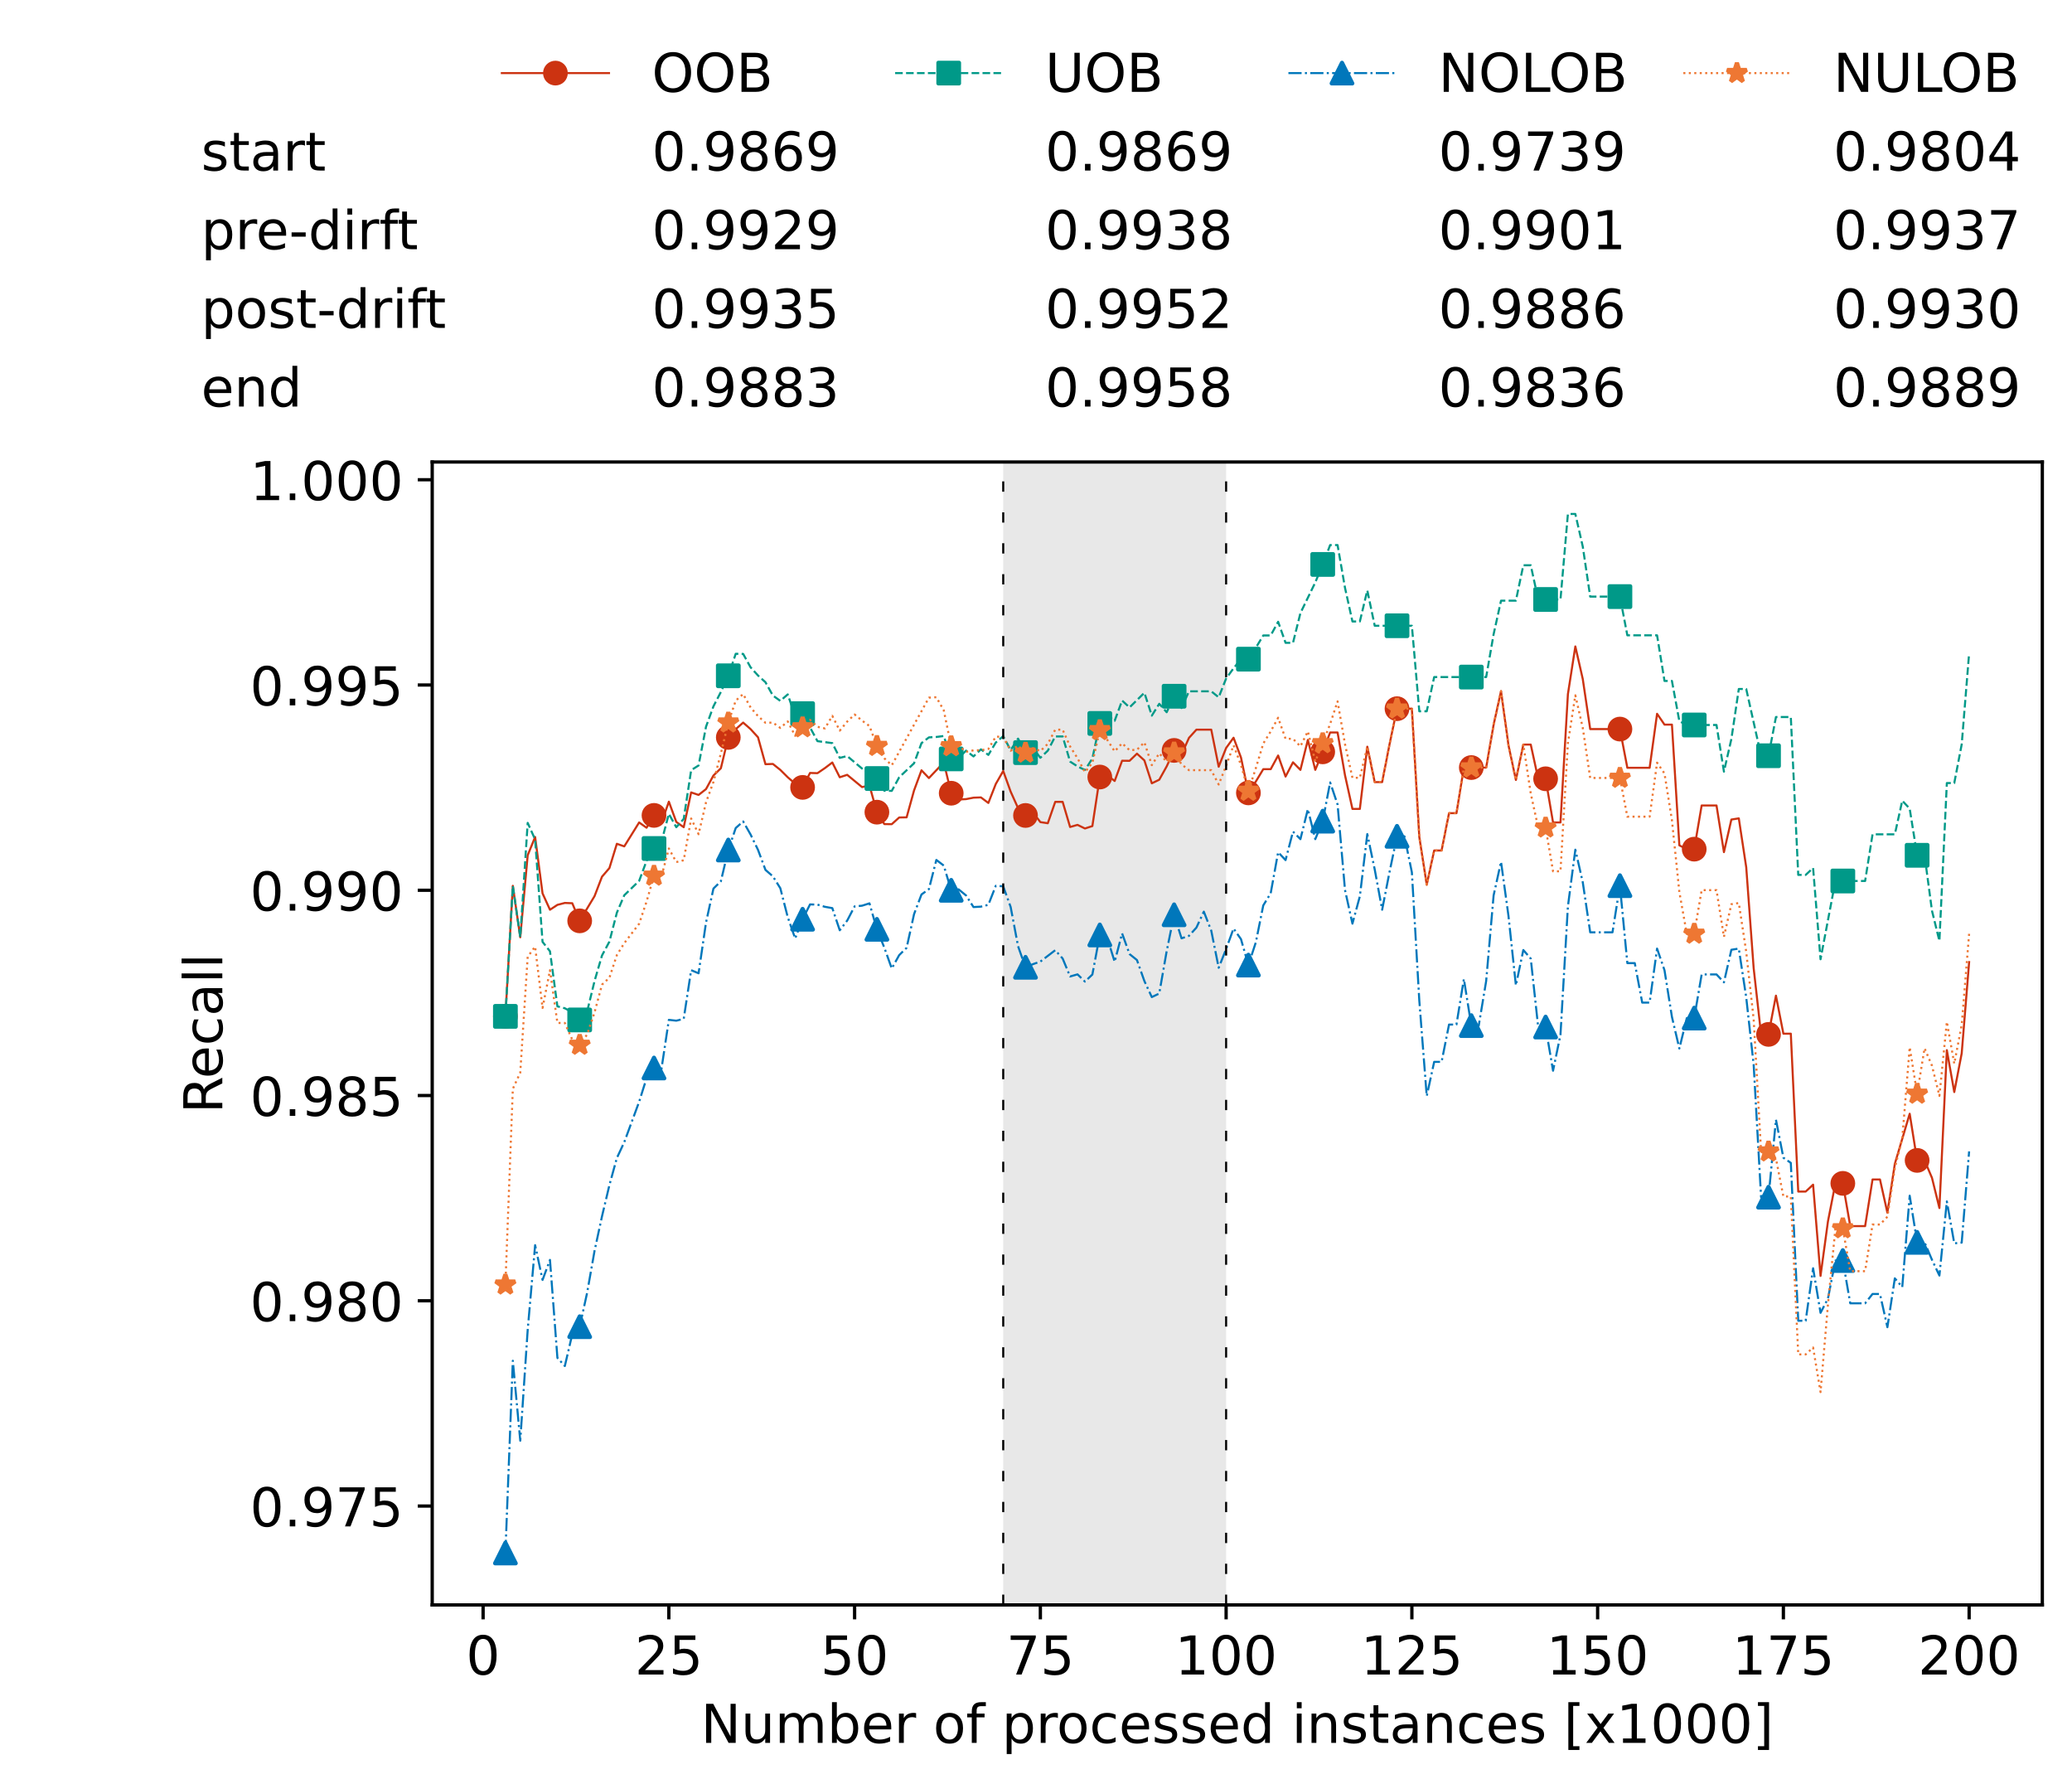 <?xml version="1.0" encoding="utf-8" standalone="no"?>
<!DOCTYPE svg PUBLIC "-//W3C//DTD SVG 1.1//EN"
  "http://www.w3.org/Graphics/SVG/1.1/DTD/svg11.dtd">
<!-- Created with matplotlib (https://matplotlib.org/) -->
<svg height="432.615pt" version="1.1" viewBox="0 0 502.65 432.615" width="502.65pt" xmlns="http://www.w3.org/2000/svg" xmlns:xlink="http://www.w3.org/1999/xlink">
 <defs>
  <style type="text/css">*{stroke-linecap:butt;stroke-linejoin:round;}</style>
 </defs>
 <g id="figure_1">
  <g id="patch_1">
   <path d="M 0 432.615 
L 502.65 432.615 
L 502.65 0 
L 0 0 
z
" style="fill:#ffffff;"/>
  </g>
  <g id="axes_1">
   <g id="patch_2">
    <path d="M 104.85 389.252 
L 495.45 389.252 
L 495.45 112.052 
L 104.85 112.052 
z
" style="fill:#ffffff;"/>
   </g>
   <g id="patch_3">
    <path clip-path="url(#pca9f9f4159)" d="M 297.446 389.252 
L 297.446 112.052 
L 243.372 112.052 
L 243.372 389.252 
z
" style="fill:#d3d3d3;opacity:0.5;"/>
   </g>
   <g id="matplotlib.axis_1">
    <g id="xtick_1">
     <g id="line2d_1">
      <defs>
       <path d="M 0 0 
L 0 3.5 
" id="ma1d4e899d8" style="stroke:#000000;stroke-width:0.8;"/>
      </defs>
      <g>
       <use style="stroke:#000000;stroke-width:0.8;" x="117.197" xlink:href="#ma1d4e899d8" y="389.252"/>
      </g>
     </g>
     <g id="text_1">
      <!-- 0 -->
      <g transform="translate(113.061 406.13)scale(0.13 -0.13)">
       <defs>
        <path d="M 31.781 66.406 
Q 24.172 66.406 20.328 58.906 
Q 16.5 51.422 16.5 36.375 
Q 16.5 21.391 20.328 13.891 
Q 24.172 6.391 31.781 6.391 
Q 39.453 6.391 43.281 13.891 
Q 47.125 21.391 47.125 36.375 
Q 47.125 51.422 43.281 58.906 
Q 39.453 66.406 31.781 66.406 
z
M 31.781 74.219 
Q 44.047 74.219 50.516 64.516 
Q 56.984 54.828 56.984 36.375 
Q 56.984 17.969 50.516 8.266 
Q 44.047 -1.422 31.781 -1.422 
Q 19.531 -1.422 13.062 8.266 
Q 6.594 17.969 6.594 36.375 
Q 6.594 54.828 13.062 64.516 
Q 19.531 74.219 31.781 74.219 
z
" id="DejaVuSans-48"/>
       </defs>
       <use xlink:href="#DejaVuSans-48"/>
      </g>
     </g>
    </g>
    <g id="xtick_2">
     <g id="line2d_2">
      <g>
       <use style="stroke:#000000;stroke-width:0.8;" x="162.259" xlink:href="#ma1d4e899d8" y="389.252"/>
      </g>
     </g>
     <g id="text_2">
      <!-- 25 -->
      <g transform="translate(153.988 406.13)scale(0.13 -0.13)">
       <defs>
        <path d="M 19.188 8.297 
L 53.609 8.297 
L 53.609 0 
L 7.328 0 
L 7.328 8.297 
Q 12.938 14.109 22.625 23.891 
Q 32.328 33.688 34.812 36.531 
Q 39.547 41.844 41.422 45.531 
Q 43.312 49.219 43.312 52.781 
Q 43.312 58.594 39.234 62.25 
Q 35.156 65.922 28.609 65.922 
Q 23.969 65.922 18.812 64.312 
Q 13.672 62.703 7.812 59.422 
L 7.812 69.391 
Q 13.766 71.781 18.938 73 
Q 24.125 74.219 28.422 74.219 
Q 39.75 74.219 46.484 68.547 
Q 53.219 62.891 53.219 53.422 
Q 53.219 48.922 51.531 44.891 
Q 49.859 40.875 45.406 35.406 
Q 44.188 33.984 37.641 27.219 
Q 31.109 20.453 19.188 8.297 
z
" id="DejaVuSans-50"/>
        <path d="M 10.797 72.906 
L 49.516 72.906 
L 49.516 64.594 
L 19.828 64.594 
L 19.828 46.734 
Q 21.969 47.469 24.109 47.828 
Q 26.266 48.188 28.422 48.188 
Q 40.625 48.188 47.75 41.5 
Q 54.891 34.812 54.891 23.391 
Q 54.891 11.625 47.562 5.094 
Q 40.234 -1.422 26.906 -1.422 
Q 22.312 -1.422 17.547 -0.641 
Q 12.797 0.141 7.719 1.703 
L 7.719 11.625 
Q 12.109 9.234 16.797 8.062 
Q 21.484 6.891 26.703 6.891 
Q 35.156 6.891 40.078 11.328 
Q 45.016 15.766 45.016 23.391 
Q 45.016 31 40.078 35.438 
Q 35.156 39.891 26.703 39.891 
Q 22.75 39.891 18.812 39.016 
Q 14.891 38.141 10.797 36.281 
z
" id="DejaVuSans-53"/>
       </defs>
       <use xlink:href="#DejaVuSans-50"/>
       <use x="63.623" xlink:href="#DejaVuSans-53"/>
      </g>
     </g>
    </g>
    <g id="xtick_3">
     <g id="line2d_3">
      <g>
       <use style="stroke:#000000;stroke-width:0.8;" x="207.322" xlink:href="#ma1d4e899d8" y="389.252"/>
      </g>
     </g>
     <g id="text_3">
      <!-- 50 -->
      <g transform="translate(199.05 406.13)scale(0.13 -0.13)">
       <use xlink:href="#DejaVuSans-53"/>
       <use x="63.623" xlink:href="#DejaVuSans-48"/>
      </g>
     </g>
    </g>
    <g id="xtick_4">
     <g id="line2d_4">
      <g>
       <use style="stroke:#000000;stroke-width:0.8;" x="252.384" xlink:href="#ma1d4e899d8" y="389.252"/>
      </g>
     </g>
     <g id="text_4">
      <!-- 75 -->
      <g transform="translate(244.113 406.13)scale(0.13 -0.13)">
       <defs>
        <path d="M 8.203 72.906 
L 55.078 72.906 
L 55.078 68.703 
L 28.609 0 
L 18.312 0 
L 43.219 64.594 
L 8.203 64.594 
z
" id="DejaVuSans-55"/>
       </defs>
       <use xlink:href="#DejaVuSans-55"/>
       <use x="63.623" xlink:href="#DejaVuSans-53"/>
      </g>
     </g>
    </g>
    <g id="xtick_5">
     <g id="line2d_5">
      <g>
       <use style="stroke:#000000;stroke-width:0.8;" x="297.446" xlink:href="#ma1d4e899d8" y="389.252"/>
      </g>
     </g>
     <g id="text_5">
      <!-- 100 -->
      <g transform="translate(285.039 406.13)scale(0.13 -0.13)">
       <defs>
        <path d="M 12.406 8.297 
L 28.516 8.297 
L 28.516 63.922 
L 10.984 60.406 
L 10.984 69.391 
L 28.422 72.906 
L 38.281 72.906 
L 38.281 8.297 
L 54.391 8.297 
L 54.391 0 
L 12.406 0 
z
" id="DejaVuSans-49"/>
       </defs>
       <use xlink:href="#DejaVuSans-49"/>
       <use x="63.623" xlink:href="#DejaVuSans-48"/>
       <use x="127.246" xlink:href="#DejaVuSans-48"/>
      </g>
     </g>
    </g>
    <g id="xtick_6">
     <g id="line2d_6">
      <g>
       <use style="stroke:#000000;stroke-width:0.8;" x="342.509" xlink:href="#ma1d4e899d8" y="389.252"/>
      </g>
     </g>
     <g id="text_6">
      <!-- 125 -->
      <g transform="translate(330.102 406.13)scale(0.13 -0.13)">
       <use xlink:href="#DejaVuSans-49"/>
       <use x="63.623" xlink:href="#DejaVuSans-50"/>
       <use x="127.246" xlink:href="#DejaVuSans-53"/>
      </g>
     </g>
    </g>
    <g id="xtick_7">
     <g id="line2d_7">
      <g>
       <use style="stroke:#000000;stroke-width:0.8;" x="387.571" xlink:href="#ma1d4e899d8" y="389.252"/>
      </g>
     </g>
     <g id="text_7">
      <!-- 150 -->
      <g transform="translate(375.164 406.13)scale(0.13 -0.13)">
       <use xlink:href="#DejaVuSans-49"/>
       <use x="63.623" xlink:href="#DejaVuSans-53"/>
       <use x="127.246" xlink:href="#DejaVuSans-48"/>
      </g>
     </g>
    </g>
    <g id="xtick_8">
     <g id="line2d_8">
      <g>
       <use style="stroke:#000000;stroke-width:0.8;" x="432.633" xlink:href="#ma1d4e899d8" y="389.252"/>
      </g>
     </g>
     <g id="text_8">
      <!-- 175 -->
      <g transform="translate(420.226 406.13)scale(0.13 -0.13)">
       <use xlink:href="#DejaVuSans-49"/>
       <use x="63.623" xlink:href="#DejaVuSans-55"/>
       <use x="127.246" xlink:href="#DejaVuSans-53"/>
      </g>
     </g>
    </g>
    <g id="xtick_9">
     <g id="line2d_9">
      <g>
       <use style="stroke:#000000;stroke-width:0.8;" x="477.695" xlink:href="#ma1d4e899d8" y="389.252"/>
      </g>
     </g>
     <g id="text_9">
      <!-- 200 -->
      <g transform="translate(465.289 406.13)scale(0.13 -0.13)">
       <use xlink:href="#DejaVuSans-50"/>
       <use x="63.623" xlink:href="#DejaVuSans-48"/>
       <use x="127.246" xlink:href="#DejaVuSans-48"/>
      </g>
     </g>
    </g>
    <g id="text_10">
     <!-- Number of processed instances [x1000] -->
     <g transform="translate(170.025 422.711)scale(0.13 -0.13)">
      <defs>
       <path d="M 9.812 72.906 
L 23.094 72.906 
L 55.422 11.922 
L 55.422 72.906 
L 64.984 72.906 
L 64.984 0 
L 51.703 0 
L 19.391 60.984 
L 19.391 0 
L 9.812 0 
z
" id="DejaVuSans-78"/>
       <path d="M 8.5 21.578 
L 8.5 54.688 
L 17.484 54.688 
L 17.484 21.922 
Q 17.484 14.156 20.5 10.266 
Q 23.531 6.391 29.594 6.391 
Q 36.859 6.391 41.078 11.031 
Q 45.312 15.672 45.312 23.688 
L 45.312 54.688 
L 54.297 54.688 
L 54.297 0 
L 45.312 0 
L 45.312 8.406 
Q 42.047 3.422 37.719 1 
Q 33.406 -1.422 27.688 -1.422 
Q 18.266 -1.422 13.375 4.438 
Q 8.5 10.297 8.5 21.578 
z
M 31.109 56 
z
" id="DejaVuSans-117"/>
       <path d="M 52 44.188 
Q 55.375 50.25 60.062 53.125 
Q 64.75 56 71.094 56 
Q 79.641 56 84.281 50.016 
Q 88.922 44.047 88.922 33.016 
L 88.922 0 
L 79.891 0 
L 79.891 32.719 
Q 79.891 40.578 77.094 44.375 
Q 74.312 48.188 68.609 48.188 
Q 61.625 48.188 57.562 43.547 
Q 53.516 38.922 53.516 30.906 
L 53.516 0 
L 44.484 0 
L 44.484 32.719 
Q 44.484 40.625 41.703 44.406 
Q 38.922 48.188 33.109 48.188 
Q 26.219 48.188 22.156 43.531 
Q 18.109 38.875 18.109 30.906 
L 18.109 0 
L 9.078 0 
L 9.078 54.688 
L 18.109 54.688 
L 18.109 46.188 
Q 21.188 51.219 25.484 53.609 
Q 29.781 56 35.688 56 
Q 41.656 56 45.828 52.969 
Q 50 49.953 52 44.188 
z
" id="DejaVuSans-109"/>
       <path d="M 48.688 27.297 
Q 48.688 37.203 44.609 42.844 
Q 40.531 48.484 33.406 48.484 
Q 26.266 48.484 22.188 42.844 
Q 18.109 37.203 18.109 27.297 
Q 18.109 17.391 22.188 11.75 
Q 26.266 6.109 33.406 6.109 
Q 40.531 6.109 44.609 11.75 
Q 48.688 17.391 48.688 27.297 
z
M 18.109 46.391 
Q 20.953 51.266 25.266 53.625 
Q 29.594 56 35.594 56 
Q 45.562 56 51.781 48.094 
Q 58.016 40.188 58.016 27.297 
Q 58.016 14.406 51.781 6.484 
Q 45.562 -1.422 35.594 -1.422 
Q 29.594 -1.422 25.266 0.953 
Q 20.953 3.328 18.109 8.203 
L 18.109 0 
L 9.078 0 
L 9.078 75.984 
L 18.109 75.984 
z
" id="DejaVuSans-98"/>
       <path d="M 56.203 29.594 
L 56.203 25.203 
L 14.891 25.203 
Q 15.484 15.922 20.484 11.062 
Q 25.484 6.203 34.422 6.203 
Q 39.594 6.203 44.453 7.469 
Q 49.312 8.734 54.109 11.281 
L 54.109 2.781 
Q 49.266 0.734 44.188 -0.344 
Q 39.109 -1.422 33.891 -1.422 
Q 20.797 -1.422 13.156 6.188 
Q 5.516 13.812 5.516 26.812 
Q 5.516 40.234 12.766 48.109 
Q 20.016 56 32.328 56 
Q 43.359 56 49.781 48.891 
Q 56.203 41.797 56.203 29.594 
z
M 47.219 32.234 
Q 47.125 39.594 43.094 43.984 
Q 39.062 48.391 32.422 48.391 
Q 24.906 48.391 20.391 44.141 
Q 15.875 39.891 15.188 32.172 
z
" id="DejaVuSans-101"/>
       <path d="M 41.109 46.297 
Q 39.594 47.172 37.812 47.578 
Q 36.031 48 33.891 48 
Q 26.266 48 22.188 43.047 
Q 18.109 38.094 18.109 28.812 
L 18.109 0 
L 9.078 0 
L 9.078 54.688 
L 18.109 54.688 
L 18.109 46.188 
Q 20.953 51.172 25.484 53.578 
Q 30.031 56 36.531 56 
Q 37.453 56 38.578 55.875 
Q 39.703 55.766 41.062 55.516 
z
" id="DejaVuSans-114"/>
       <path id="DejaVuSans-32"/>
       <path d="M 30.609 48.391 
Q 23.391 48.391 19.188 42.75 
Q 14.984 37.109 14.984 27.297 
Q 14.984 17.484 19.156 11.844 
Q 23.344 6.203 30.609 6.203 
Q 37.797 6.203 41.984 11.859 
Q 46.188 17.531 46.188 27.297 
Q 46.188 37.016 41.984 42.703 
Q 37.797 48.391 30.609 48.391 
z
M 30.609 56 
Q 42.328 56 49.016 48.375 
Q 55.719 40.766 55.719 27.297 
Q 55.719 13.875 49.016 6.219 
Q 42.328 -1.422 30.609 -1.422 
Q 18.844 -1.422 12.172 6.219 
Q 5.516 13.875 5.516 27.297 
Q 5.516 40.766 12.172 48.375 
Q 18.844 56 30.609 56 
z
" id="DejaVuSans-111"/>
       <path d="M 37.109 75.984 
L 37.109 68.5 
L 28.516 68.5 
Q 23.688 68.5 21.797 66.547 
Q 19.922 64.594 19.922 59.516 
L 19.922 54.688 
L 34.719 54.688 
L 34.719 47.703 
L 19.922 47.703 
L 19.922 0 
L 10.891 0 
L 10.891 47.703 
L 2.297 47.703 
L 2.297 54.688 
L 10.891 54.688 
L 10.891 58.5 
Q 10.891 67.625 15.141 71.797 
Q 19.391 75.984 28.609 75.984 
z
" id="DejaVuSans-102"/>
       <path d="M 18.109 8.203 
L 18.109 -20.797 
L 9.078 -20.797 
L 9.078 54.688 
L 18.109 54.688 
L 18.109 46.391 
Q 20.953 51.266 25.266 53.625 
Q 29.594 56 35.594 56 
Q 45.562 56 51.781 48.094 
Q 58.016 40.188 58.016 27.297 
Q 58.016 14.406 51.781 6.484 
Q 45.562 -1.422 35.594 -1.422 
Q 29.594 -1.422 25.266 0.953 
Q 20.953 3.328 18.109 8.203 
z
M 48.688 27.297 
Q 48.688 37.203 44.609 42.844 
Q 40.531 48.484 33.406 48.484 
Q 26.266 48.484 22.188 42.844 
Q 18.109 37.203 18.109 27.297 
Q 18.109 17.391 22.188 11.75 
Q 26.266 6.109 33.406 6.109 
Q 40.531 6.109 44.609 11.75 
Q 48.688 17.391 48.688 27.297 
z
" id="DejaVuSans-112"/>
       <path d="M 48.781 52.594 
L 48.781 44.188 
Q 44.969 46.297 41.141 47.344 
Q 37.312 48.391 33.406 48.391 
Q 24.656 48.391 19.812 42.844 
Q 14.984 37.312 14.984 27.297 
Q 14.984 17.281 19.812 11.734 
Q 24.656 6.203 33.406 6.203 
Q 37.312 6.203 41.141 7.25 
Q 44.969 8.297 48.781 10.406 
L 48.781 2.094 
Q 45.016 0.344 40.984 -0.531 
Q 36.969 -1.422 32.422 -1.422 
Q 20.062 -1.422 12.781 6.344 
Q 5.516 14.109 5.516 27.297 
Q 5.516 40.672 12.859 48.328 
Q 20.219 56 33.016 56 
Q 37.156 56 41.109 55.141 
Q 45.062 54.297 48.781 52.594 
z
" id="DejaVuSans-99"/>
       <path d="M 44.281 53.078 
L 44.281 44.578 
Q 40.484 46.531 36.375 47.5 
Q 32.281 48.484 27.875 48.484 
Q 21.188 48.484 17.844 46.438 
Q 14.5 44.391 14.5 40.281 
Q 14.5 37.156 16.891 35.375 
Q 19.281 33.594 26.516 31.984 
L 29.594 31.297 
Q 39.156 29.25 43.188 25.516 
Q 47.219 21.781 47.219 15.094 
Q 47.219 7.469 41.188 3.016 
Q 35.156 -1.422 24.609 -1.422 
Q 20.219 -1.422 15.453 -0.562 
Q 10.688 0.297 5.422 2 
L 5.422 11.281 
Q 10.406 8.688 15.234 7.391 
Q 20.062 6.109 24.812 6.109 
Q 31.156 6.109 34.562 8.281 
Q 37.984 10.453 37.984 14.406 
Q 37.984 18.062 35.516 20.016 
Q 33.062 21.969 24.703 23.781 
L 21.578 24.516 
Q 13.234 26.266 9.516 29.906 
Q 5.812 33.547 5.812 39.891 
Q 5.812 47.609 11.281 51.797 
Q 16.75 56 26.812 56 
Q 31.781 56 36.172 55.266 
Q 40.578 54.547 44.281 53.078 
z
" id="DejaVuSans-115"/>
       <path d="M 45.406 46.391 
L 45.406 75.984 
L 54.391 75.984 
L 54.391 0 
L 45.406 0 
L 45.406 8.203 
Q 42.578 3.328 38.25 0.953 
Q 33.938 -1.422 27.875 -1.422 
Q 17.969 -1.422 11.734 6.484 
Q 5.516 14.406 5.516 27.297 
Q 5.516 40.188 11.734 48.094 
Q 17.969 56 27.875 56 
Q 33.938 56 38.25 53.625 
Q 42.578 51.266 45.406 46.391 
z
M 14.797 27.297 
Q 14.797 17.391 18.875 11.75 
Q 22.953 6.109 30.078 6.109 
Q 37.203 6.109 41.297 11.75 
Q 45.406 17.391 45.406 27.297 
Q 45.406 37.203 41.297 42.844 
Q 37.203 48.484 30.078 48.484 
Q 22.953 48.484 18.875 42.844 
Q 14.797 37.203 14.797 27.297 
z
" id="DejaVuSans-100"/>
       <path d="M 9.422 54.688 
L 18.406 54.688 
L 18.406 0 
L 9.422 0 
z
M 9.422 75.984 
L 18.406 75.984 
L 18.406 64.594 
L 9.422 64.594 
z
" id="DejaVuSans-105"/>
       <path d="M 54.891 33.016 
L 54.891 0 
L 45.906 0 
L 45.906 32.719 
Q 45.906 40.484 42.875 44.328 
Q 39.844 48.188 33.797 48.188 
Q 26.516 48.188 22.312 43.547 
Q 18.109 38.922 18.109 30.906 
L 18.109 0 
L 9.078 0 
L 9.078 54.688 
L 18.109 54.688 
L 18.109 46.188 
Q 21.344 51.125 25.703 53.562 
Q 30.078 56 35.797 56 
Q 45.219 56 50.047 50.172 
Q 54.891 44.344 54.891 33.016 
z
" id="DejaVuSans-110"/>
       <path d="M 18.312 70.219 
L 18.312 54.688 
L 36.812 54.688 
L 36.812 47.703 
L 18.312 47.703 
L 18.312 18.016 
Q 18.312 11.328 20.141 9.422 
Q 21.969 7.516 27.594 7.516 
L 36.812 7.516 
L 36.812 0 
L 27.594 0 
Q 17.188 0 13.234 3.875 
Q 9.281 7.766 9.281 18.016 
L 9.281 47.703 
L 2.688 47.703 
L 2.688 54.688 
L 9.281 54.688 
L 9.281 70.219 
z
" id="DejaVuSans-116"/>
       <path d="M 34.281 27.484 
Q 23.391 27.484 19.188 25 
Q 14.984 22.516 14.984 16.5 
Q 14.984 11.719 18.141 8.906 
Q 21.297 6.109 26.703 6.109 
Q 34.188 6.109 38.703 11.406 
Q 43.219 16.703 43.219 25.484 
L 43.219 27.484 
z
M 52.203 31.203 
L 52.203 0 
L 43.219 0 
L 43.219 8.297 
Q 40.141 3.328 35.547 0.953 
Q 30.953 -1.422 24.312 -1.422 
Q 15.922 -1.422 10.953 3.297 
Q 6 8.016 6 15.922 
Q 6 25.141 12.172 29.828 
Q 18.359 34.516 30.609 34.516 
L 43.219 34.516 
L 43.219 35.406 
Q 43.219 41.609 39.141 45 
Q 35.062 48.391 27.688 48.391 
Q 23 48.391 18.547 47.266 
Q 14.109 46.141 10.016 43.891 
L 10.016 52.203 
Q 14.938 54.109 19.578 55.047 
Q 24.219 56 28.609 56 
Q 40.484 56 46.344 49.844 
Q 52.203 43.703 52.203 31.203 
z
" id="DejaVuSans-97"/>
       <path d="M 8.594 75.984 
L 29.297 75.984 
L 29.297 69 
L 17.578 69 
L 17.578 -6.203 
L 29.297 -6.203 
L 29.297 -13.188 
L 8.594 -13.188 
z
" id="DejaVuSans-91"/>
       <path d="M 54.891 54.688 
L 35.109 28.078 
L 55.906 0 
L 45.312 0 
L 29.391 21.484 
L 13.484 0 
L 2.875 0 
L 24.125 28.609 
L 4.688 54.688 
L 15.281 54.688 
L 29.781 35.203 
L 44.281 54.688 
z
" id="DejaVuSans-120"/>
       <path d="M 30.422 75.984 
L 30.422 -13.188 
L 9.719 -13.188 
L 9.719 -6.203 
L 21.391 -6.203 
L 21.391 69 
L 9.719 69 
L 9.719 75.984 
z
" id="DejaVuSans-93"/>
      </defs>
      <use xlink:href="#DejaVuSans-78"/>
      <use x="74.805" xlink:href="#DejaVuSans-117"/>
      <use x="138.184" xlink:href="#DejaVuSans-109"/>
      <use x="235.596" xlink:href="#DejaVuSans-98"/>
      <use x="299.072" xlink:href="#DejaVuSans-101"/>
      <use x="360.596" xlink:href="#DejaVuSans-114"/>
      <use x="401.709" xlink:href="#DejaVuSans-32"/>
      <use x="433.496" xlink:href="#DejaVuSans-111"/>
      <use x="494.678" xlink:href="#DejaVuSans-102"/>
      <use x="529.883" xlink:href="#DejaVuSans-32"/>
      <use x="561.67" xlink:href="#DejaVuSans-112"/>
      <use x="625.146" xlink:href="#DejaVuSans-114"/>
      <use x="664.01" xlink:href="#DejaVuSans-111"/>
      <use x="725.191" xlink:href="#DejaVuSans-99"/>
      <use x="780.172" xlink:href="#DejaVuSans-101"/>
      <use x="841.695" xlink:href="#DejaVuSans-115"/>
      <use x="893.795" xlink:href="#DejaVuSans-115"/>
      <use x="945.895" xlink:href="#DejaVuSans-101"/>
      <use x="1007.418" xlink:href="#DejaVuSans-100"/>
      <use x="1070.895" xlink:href="#DejaVuSans-32"/>
      <use x="1102.682" xlink:href="#DejaVuSans-105"/>
      <use x="1130.465" xlink:href="#DejaVuSans-110"/>
      <use x="1193.844" xlink:href="#DejaVuSans-115"/>
      <use x="1245.943" xlink:href="#DejaVuSans-116"/>
      <use x="1285.152" xlink:href="#DejaVuSans-97"/>
      <use x="1346.432" xlink:href="#DejaVuSans-110"/>
      <use x="1409.811" xlink:href="#DejaVuSans-99"/>
      <use x="1464.791" xlink:href="#DejaVuSans-101"/>
      <use x="1526.314" xlink:href="#DejaVuSans-115"/>
      <use x="1578.414" xlink:href="#DejaVuSans-32"/>
      <use x="1610.201" xlink:href="#DejaVuSans-91"/>
      <use x="1649.215" xlink:href="#DejaVuSans-120"/>
      <use x="1708.395" xlink:href="#DejaVuSans-49"/>
      <use x="1772.018" xlink:href="#DejaVuSans-48"/>
      <use x="1835.641" xlink:href="#DejaVuSans-48"/>
      <use x="1899.264" xlink:href="#DejaVuSans-48"/>
      <use x="1962.887" xlink:href="#DejaVuSans-93"/>
     </g>
    </g>
   </g>
   <g id="matplotlib.axis_2">
    <g id="ytick_1">
     <g id="line2d_10">
      <defs>
       <path d="M 0 0 
L -3.5 0 
" id="m7bb5a76088" style="stroke:#000000;stroke-width:0.8;"/>
      </defs>
      <g>
       <use style="stroke:#000000;stroke-width:0.8;" x="104.85" xlink:href="#m7bb5a76088" y="365.264"/>
      </g>
     </g>
     <g id="text_11">
      <!-- 0.975 -->
      <g transform="translate(60.633 370.203)scale(0.13 -0.13)">
       <defs>
        <path d="M 10.688 12.406 
L 21 12.406 
L 21 0 
L 10.688 0 
z
" id="DejaVuSans-46"/>
        <path d="M 10.984 1.516 
L 10.984 10.5 
Q 14.703 8.734 18.5 7.812 
Q 22.312 6.891 25.984 6.891 
Q 35.75 6.891 40.891 13.453 
Q 46.047 20.016 46.781 33.406 
Q 43.953 29.203 39.594 26.953 
Q 35.25 24.703 29.984 24.703 
Q 19.047 24.703 12.672 31.312 
Q 6.297 37.938 6.297 49.422 
Q 6.297 60.641 12.938 67.422 
Q 19.578 74.219 30.609 74.219 
Q 43.266 74.219 49.922 64.516 
Q 56.594 54.828 56.594 36.375 
Q 56.594 19.141 48.406 8.859 
Q 40.234 -1.422 26.422 -1.422 
Q 22.703 -1.422 18.891 -0.688 
Q 15.094 0.047 10.984 1.516 
z
M 30.609 32.422 
Q 37.25 32.422 41.125 36.953 
Q 45.016 41.5 45.016 49.422 
Q 45.016 57.281 41.125 61.844 
Q 37.25 66.406 30.609 66.406 
Q 23.969 66.406 20.094 61.844 
Q 16.219 57.281 16.219 49.422 
Q 16.219 41.5 20.094 36.953 
Q 23.969 32.422 30.609 32.422 
z
" id="DejaVuSans-57"/>
       </defs>
       <use xlink:href="#DejaVuSans-48"/>
       <use x="63.623" xlink:href="#DejaVuSans-46"/>
       <use x="95.41" xlink:href="#DejaVuSans-57"/>
       <use x="159.033" xlink:href="#DejaVuSans-55"/>
       <use x="222.656" xlink:href="#DejaVuSans-53"/>
      </g>
     </g>
    </g>
    <g id="ytick_2">
     <g id="line2d_11">
      <g>
       <use style="stroke:#000000;stroke-width:0.8;" x="104.85" xlink:href="#m7bb5a76088" y="315.482"/>
      </g>
     </g>
     <g id="text_12">
      <!-- 0.980 -->
      <g transform="translate(60.633 320.421)scale(0.13 -0.13)">
       <defs>
        <path d="M 31.781 34.625 
Q 24.75 34.625 20.719 30.859 
Q 16.703 27.094 16.703 20.516 
Q 16.703 13.922 20.719 10.156 
Q 24.75 6.391 31.781 6.391 
Q 38.812 6.391 42.859 10.172 
Q 46.922 13.969 46.922 20.516 
Q 46.922 27.094 42.891 30.859 
Q 38.875 34.625 31.781 34.625 
z
M 21.922 38.812 
Q 15.578 40.375 12.031 44.719 
Q 8.5 49.078 8.5 55.328 
Q 8.5 64.062 14.719 69.141 
Q 20.953 74.219 31.781 74.219 
Q 42.672 74.219 48.875 69.141 
Q 55.078 64.062 55.078 55.328 
Q 55.078 49.078 51.531 44.719 
Q 48 40.375 41.703 38.812 
Q 48.828 37.156 52.797 32.312 
Q 56.781 27.484 56.781 20.516 
Q 56.781 9.906 50.312 4.234 
Q 43.844 -1.422 31.781 -1.422 
Q 19.734 -1.422 13.25 4.234 
Q 6.781 9.906 6.781 20.516 
Q 6.781 27.484 10.781 32.312 
Q 14.797 37.156 21.922 38.812 
z
M 18.312 54.391 
Q 18.312 48.734 21.844 45.562 
Q 25.391 42.391 31.781 42.391 
Q 38.141 42.391 41.719 45.562 
Q 45.312 48.734 45.312 54.391 
Q 45.312 60.062 41.719 63.234 
Q 38.141 66.406 31.781 66.406 
Q 25.391 66.406 21.844 63.234 
Q 18.312 60.062 18.312 54.391 
z
" id="DejaVuSans-56"/>
       </defs>
       <use xlink:href="#DejaVuSans-48"/>
       <use x="63.623" xlink:href="#DejaVuSans-46"/>
       <use x="95.41" xlink:href="#DejaVuSans-57"/>
       <use x="159.033" xlink:href="#DejaVuSans-56"/>
       <use x="222.656" xlink:href="#DejaVuSans-48"/>
      </g>
     </g>
    </g>
    <g id="ytick_3">
     <g id="line2d_12">
      <g>
       <use style="stroke:#000000;stroke-width:0.8;" x="104.85" xlink:href="#m7bb5a76088" y="265.7"/>
      </g>
     </g>
     <g id="text_13">
      <!-- 0.985 -->
      <g transform="translate(60.633 270.639)scale(0.13 -0.13)">
       <use xlink:href="#DejaVuSans-48"/>
       <use x="63.623" xlink:href="#DejaVuSans-46"/>
       <use x="95.41" xlink:href="#DejaVuSans-57"/>
       <use x="159.033" xlink:href="#DejaVuSans-56"/>
       <use x="222.656" xlink:href="#DejaVuSans-53"/>
      </g>
     </g>
    </g>
    <g id="ytick_4">
     <g id="line2d_13">
      <g>
       <use style="stroke:#000000;stroke-width:0.8;" x="104.85" xlink:href="#m7bb5a76088" y="215.918"/>
      </g>
     </g>
     <g id="text_14">
      <!-- 0.990 -->
      <g transform="translate(60.633 220.857)scale(0.13 -0.13)">
       <use xlink:href="#DejaVuSans-48"/>
       <use x="63.623" xlink:href="#DejaVuSans-46"/>
       <use x="95.41" xlink:href="#DejaVuSans-57"/>
       <use x="159.033" xlink:href="#DejaVuSans-57"/>
       <use x="222.656" xlink:href="#DejaVuSans-48"/>
      </g>
     </g>
    </g>
    <g id="ytick_5">
     <g id="line2d_14">
      <g>
       <use style="stroke:#000000;stroke-width:0.8;" x="104.85" xlink:href="#m7bb5a76088" y="166.137"/>
      </g>
     </g>
     <g id="text_15">
      <!-- 0.995 -->
      <g transform="translate(60.633 171.076)scale(0.13 -0.13)">
       <use xlink:href="#DejaVuSans-48"/>
       <use x="63.623" xlink:href="#DejaVuSans-46"/>
       <use x="95.41" xlink:href="#DejaVuSans-57"/>
       <use x="159.033" xlink:href="#DejaVuSans-57"/>
       <use x="222.656" xlink:href="#DejaVuSans-53"/>
      </g>
     </g>
    </g>
    <g id="ytick_6">
     <g id="line2d_15">
      <g>
       <use style="stroke:#000000;stroke-width:0.8;" x="104.85" xlink:href="#m7bb5a76088" y="116.355"/>
      </g>
     </g>
     <g id="text_16">
      <!-- 1.000 -->
      <g transform="translate(60.633 121.294)scale(0.13 -0.13)">
       <use xlink:href="#DejaVuSans-49"/>
       <use x="63.623" xlink:href="#DejaVuSans-46"/>
       <use x="95.41" xlink:href="#DejaVuSans-48"/>
       <use x="159.033" xlink:href="#DejaVuSans-48"/>
       <use x="222.656" xlink:href="#DejaVuSans-48"/>
      </g>
     </g>
    </g>
    <g id="text_17">
     <!-- Recall -->
     <g transform="translate(53.93 270.044)rotate(-90)scale(0.13 -0.13)">
      <defs>
       <path d="M 44.391 34.188 
Q 47.562 33.109 50.562 29.594 
Q 53.562 26.078 56.594 19.922 
L 66.609 0 
L 56 0 
L 46.688 18.703 
Q 43.062 26.031 39.672 28.422 
Q 36.281 30.812 30.422 30.812 
L 19.672 30.812 
L 19.672 0 
L 9.812 0 
L 9.812 72.906 
L 32.078 72.906 
Q 44.578 72.906 50.734 67.672 
Q 56.891 62.453 56.891 51.906 
Q 56.891 45.016 53.688 40.469 
Q 50.484 35.938 44.391 34.188 
z
M 19.672 64.797 
L 19.672 38.922 
L 32.078 38.922 
Q 39.203 38.922 42.844 42.219 
Q 46.484 45.516 46.484 51.906 
Q 46.484 58.297 42.844 61.547 
Q 39.203 64.797 32.078 64.797 
z
" id="DejaVuSans-82"/>
       <path d="M 9.422 75.984 
L 18.406 75.984 
L 18.406 0 
L 9.422 0 
z
" id="DejaVuSans-108"/>
      </defs>
      <use xlink:href="#DejaVuSans-82"/>
      <use x="64.982" xlink:href="#DejaVuSans-101"/>
      <use x="126.506" xlink:href="#DejaVuSans-99"/>
      <use x="181.486" xlink:href="#DejaVuSans-97"/>
      <use x="242.766" xlink:href="#DejaVuSans-108"/>
      <use x="270.549" xlink:href="#DejaVuSans-108"/>
     </g>
    </g>
   </g>
   <g id="line2d_16"/>
   <g id="line2d_17"/>
   <g id="line2d_18"/>
   <g id="line2d_19"/>
   <g id="line2d_20"/>
   <g id="line2d_21">
    <path clip-path="url(#pca9f9f4159)" d="M 122.605 246.503 
L 124.407 214.84 
L 126.21 227.319 
L 128.012 207.43 
L 129.815 202.995 
L 131.617 216.681 
L 133.419 220.642 
L 135.222 219.459 
L 137.024 218.992 
L 138.827 219.064 
L 140.629 223.338 
L 144.234 217.339 
L 146.037 212.63 
L 147.839 210.535 
L 149.642 204.649 
L 151.444 205.273 
L 155.049 199.475 
L 156.852 200.75 
L 158.654 197.761 
L 160.457 199.605 
L 162.259 194.431 
L 164.062 199.346 
L 165.864 200.627 
L 167.667 192.19 
L 169.469 192.798 
L 171.272 191.387 
L 173.074 188.09 
L 174.877 186.332 
L 176.679 178.847 
L 178.482 176.846 
L 180.284 175.252 
L 182.087 176.84 
L 183.889 178.819 
L 185.692 185.347 
L 187.494 185.283 
L 189.297 186.723 
L 191.099 188.513 
L 192.902 190.069 
L 194.704 190.97 
L 196.507 187.466 
L 198.309 187.521 
L 200.112 186.293 
L 201.914 184.931 
L 203.717 188.512 
L 205.519 187.924 
L 209.124 190.894 
L 210.927 190.511 
L 212.729 196.976 
L 214.532 199.865 
L 216.334 199.893 
L 218.137 198.268 
L 219.939 198.232 
L 221.742 191.703 
L 223.544 186.823 
L 225.347 188.704 
L 228.952 184.907 
L 230.754 192.382 
L 232.557 193.911 
L 234.359 193.811 
L 236.162 193.465 
L 237.964 193.398 
L 239.767 194.745 
L 241.569 190.139 
L 243.372 186.986 
L 245.174 191.989 
L 246.976 196 
L 248.779 197.776 
L 250.581 197.019 
L 252.384 199.39 
L 254.186 199.665 
L 255.989 194.479 
L 257.791 194.479 
L 259.594 200.575 
L 261.396 200.059 
L 263.199 200.937 
L 265.001 200.35 
L 266.804 188.457 
L 268.606 188.011 
L 270.409 189.416 
L 272.211 184.504 
L 274.014 184.526 
L 275.816 182.788 
L 277.619 184.428 
L 279.421 189.978 
L 281.224 189.111 
L 283.026 185.875 
L 284.829 182 
L 286.631 183.009 
L 288.434 178.961 
L 290.236 176.97 
L 293.841 176.97 
L 295.644 185.96 
L 297.446 181.413 
L 299.249 178.924 
L 301.051 183.718 
L 302.854 192.301 
L 304.656 189.536 
L 306.459 186.555 
L 308.261 186.555 
L 310.064 183.236 
L 311.866 188.342 
L 313.669 184.885 
L 315.471 186.721 
L 317.274 179.454 
L 319.076 186.716 
L 320.879 182.349 
L 322.681 177.653 
L 324.484 177.653 
L 326.286 188.024 
L 328.089 196.185 
L 329.891 196.185 
L 331.694 181.1 
L 333.496 189.683 
L 335.299 189.683 
L 337.101 180.464 
L 338.904 171.881 
L 342.509 171.881 
L 344.311 202.995 
L 346.114 214.572 
L 347.916 206.275 
L 349.719 206.275 
L 351.521 197.223 
L 353.324 197.223 
L 355.126 186.161 
L 360.533 186.161 
L 362.336 175.79 
L 364.138 167.629 
L 365.941 180.729 
L 367.743 189.167 
L 369.546 180.584 
L 371.348 180.584 
L 373.151 188.881 
L 374.953 188.881 
L 376.756 199.473 
L 378.558 199.473 
L 380.361 168.359 
L 382.163 156.782 
L 383.966 164.684 
L 385.768 176.826 
L 392.978 176.826 
L 394.781 186.218 
L 400.188 186.218 
L 401.991 173.118 
L 403.793 175.743 
L 405.596 175.743 
L 407.398 205.026 
L 409.201 205.948 
L 411.003 205.948 
L 412.806 195.356 
L 416.411 195.356 
L 418.213 206.67 
L 420.016 198.768 
L 421.818 198.479 
L 423.621 210.332 
L 425.423 234.815 
L 427.226 250.874 
L 429.028 250.874 
L 430.831 241.481 
L 432.633 250.7 
L 434.436 250.7 
L 436.238 288.993 
L 438.041 288.993 
L 439.843 287.324 
L 441.646 309.449 
L 443.448 296.224 
L 445.251 287.005 
L 447.053 287.005 
L 448.856 297.376 
L 452.461 297.376 
L 454.263 286.062 
L 456.066 286.062 
L 457.868 294.122 
L 459.671 282.269 
L 463.276 270.122 
L 465.078 281.436 
L 466.881 281.436 
L 468.683 285.672 
L 470.485 292.993 
L 472.288 254.699 
L 474.09 264.858 
L 475.893 255.466 
L 477.695 233.34 
L 477.695 233.34 
" style="fill:none;stroke:#cc3311;stroke-linecap:square;stroke-width:0.5;"/>
    <defs>
     <path d="M 0 2.5 
C 0.663 2.5 1.299 2.237 1.768 1.768 
C 2.237 1.299 2.5 0.663 2.5 0 
C 2.5 -0.663 2.237 -1.299 1.768 -1.768 
C 1.299 -2.237 0.663 -2.5 0 -2.5 
C -0.663 -2.5 -1.299 -2.237 -1.768 -1.768 
C -2.237 -1.299 -2.5 -0.663 -2.5 0 
C -2.5 0.663 -2.237 1.299 -1.768 1.768 
C -1.299 2.237 -0.663 2.5 0 2.5 
z
" id="m3e66cbe41b" style="stroke:#cc3311;"/>
    </defs>
    <g clip-path="url(#pca9f9f4159)">
     <use style="fill:#cc3311;stroke:#cc3311;" x="122.605" xlink:href="#m3e66cbe41b" y="246.503"/>
     <use style="fill:#cc3311;stroke:#cc3311;" x="140.629" xlink:href="#m3e66cbe41b" y="223.338"/>
     <use style="fill:#cc3311;stroke:#cc3311;" x="158.654" xlink:href="#m3e66cbe41b" y="197.761"/>
     <use style="fill:#cc3311;stroke:#cc3311;" x="176.679" xlink:href="#m3e66cbe41b" y="178.847"/>
     <use style="fill:#cc3311;stroke:#cc3311;" x="194.704" xlink:href="#m3e66cbe41b" y="190.97"/>
     <use style="fill:#cc3311;stroke:#cc3311;" x="212.729" xlink:href="#m3e66cbe41b" y="196.976"/>
     <use style="fill:#cc3311;stroke:#cc3311;" x="230.754" xlink:href="#m3e66cbe41b" y="192.382"/>
     <use style="fill:#cc3311;stroke:#cc3311;" x="248.779" xlink:href="#m3e66cbe41b" y="197.776"/>
     <use style="fill:#cc3311;stroke:#cc3311;" x="266.804" xlink:href="#m3e66cbe41b" y="188.457"/>
     <use style="fill:#cc3311;stroke:#cc3311;" x="284.829" xlink:href="#m3e66cbe41b" y="182"/>
     <use style="fill:#cc3311;stroke:#cc3311;" x="302.854" xlink:href="#m3e66cbe41b" y="192.301"/>
     <use style="fill:#cc3311;stroke:#cc3311;" x="320.879" xlink:href="#m3e66cbe41b" y="182.349"/>
     <use style="fill:#cc3311;stroke:#cc3311;" x="338.904" xlink:href="#m3e66cbe41b" y="171.881"/>
     <use style="fill:#cc3311;stroke:#cc3311;" x="356.928" xlink:href="#m3e66cbe41b" y="186.161"/>
     <use style="fill:#cc3311;stroke:#cc3311;" x="374.953" xlink:href="#m3e66cbe41b" y="188.881"/>
     <use style="fill:#cc3311;stroke:#cc3311;" x="392.978" xlink:href="#m3e66cbe41b" y="176.826"/>
     <use style="fill:#cc3311;stroke:#cc3311;" x="411.003" xlink:href="#m3e66cbe41b" y="205.948"/>
     <use style="fill:#cc3311;stroke:#cc3311;" x="429.028" xlink:href="#m3e66cbe41b" y="250.874"/>
     <use style="fill:#cc3311;stroke:#cc3311;" x="447.053" xlink:href="#m3e66cbe41b" y="287.005"/>
     <use style="fill:#cc3311;stroke:#cc3311;" x="465.078" xlink:href="#m3e66cbe41b" y="281.436"/>
    </g>
   </g>
   <g id="line2d_22"/>
   <g id="line2d_23"/>
   <g id="line2d_24"/>
   <g id="line2d_25"/>
   <g id="line2d_26">
    <path clip-path="url(#pca9f9f4159)" d="M 122.605 246.503 
L 124.407 214.84 
L 126.21 227.319 
L 128.012 199.578 
L 129.815 203.604 
L 131.617 228.438 
L 133.419 230.72 
L 135.222 244.081 
L 137.024 244.541 
L 138.827 245.503 
L 140.629 247.373 
L 142.432 245.345 
L 144.234 237.917 
L 146.037 231.738 
L 147.839 228.37 
L 149.642 221.369 
L 151.444 217.131 
L 155.049 213.646 
L 156.852 208.782 
L 158.654 205.793 
L 160.457 204.18 
L 162.259 197.384 
L 164.062 200.627 
L 165.864 198.61 
L 167.667 186.798 
L 169.469 185.653 
L 171.272 176.256 
L 173.074 171.31 
L 174.877 167.83 
L 176.679 163.9 
L 178.482 158.566 
L 180.284 158.593 
L 182.087 161.852 
L 183.889 163.83 
L 185.692 165.463 
L 187.494 168.695 
L 189.297 169.985 
L 191.099 168.416 
L 192.902 173.656 
L 194.704 173.083 
L 198.309 179.753 
L 201.914 180.228 
L 203.717 183.809 
L 205.519 183.368 
L 209.124 186.398 
L 210.927 187.527 
L 212.729 188.82 
L 214.532 191.784 
L 216.334 191.811 
L 218.137 188.516 
L 221.742 185.119 
L 223.544 180.239 
L 225.347 178.842 
L 227.149 178.737 
L 228.952 178.508 
L 230.754 184.058 
L 232.557 183.83 
L 234.359 182.053 
L 236.162 183.46 
L 237.964 181.745 
L 239.767 183.092 
L 241.569 180.091 
L 243.372 178.545 
L 245.174 181.921 
L 246.976 179.141 
L 248.779 182.534 
L 250.581 181.415 
L 252.384 183.786 
L 254.186 182.069 
L 255.989 178.612 
L 257.791 178.612 
L 259.594 184.708 
L 261.396 185.879 
L 263.199 186.757 
L 265.001 183.958 
L 266.804 175.463 
L 268.606 173.411 
L 270.409 174.816 
L 272.211 169.904 
L 274.014 171.574 
L 277.619 168.02 
L 279.421 173.569 
L 281.224 170.696 
L 283.026 172.737 
L 284.829 168.861 
L 286.631 171.714 
L 288.434 167.667 
L 293.841 167.667 
L 295.644 169.114 
L 297.446 164.568 
L 299.249 162.078 
L 301.051 159.866 
L 302.854 159.866 
L 304.656 157.1 
L 306.459 154.119 
L 308.261 154.119 
L 310.064 150.801 
L 311.866 155.906 
L 313.669 155.906 
L 315.471 148.692 
L 319.076 141.258 
L 320.879 136.891 
L 322.681 132.195 
L 324.484 132.195 
L 326.286 142.566 
L 328.089 150.727 
L 329.891 150.727 
L 331.694 143.184 
L 333.496 151.767 
L 342.509 151.767 
L 344.311 172.509 
L 346.114 172.509 
L 347.916 164.212 
L 360.533 164.212 
L 362.336 153.841 
L 364.138 145.68 
L 367.743 145.68 
L 369.546 137.097 
L 371.348 137.097 
L 373.151 145.394 
L 378.558 145.394 
L 380.361 124.652 
L 382.163 124.652 
L 383.966 132.554 
L 385.768 144.696 
L 392.978 144.696 
L 394.781 154.088 
L 401.991 154.088 
L 403.793 165.151 
L 405.596 165.151 
L 407.398 174.912 
L 409.201 175.834 
L 416.411 175.834 
L 418.213 187.148 
L 420.016 179.246 
L 421.818 167.104 
L 423.621 167.104 
L 427.226 183.295 
L 429.028 183.295 
L 430.831 173.902 
L 434.436 173.902 
L 436.238 212.195 
L 438.041 212.195 
L 439.843 210.526 
L 441.646 232.651 
L 445.251 213.671 
L 452.461 213.671 
L 454.263 202.357 
L 459.671 202.357 
L 461.473 194.196 
L 463.276 196.123 
L 465.078 207.437 
L 466.881 207.437 
L 468.683 220.892 
L 470.485 228.212 
L 472.288 189.919 
L 474.09 189.919 
L 475.893 180.526 
L 477.695 158.401 
L 477.695 158.401 
" style="fill:none;stroke:#009988;stroke-dasharray:1.85,0.8;stroke-dashoffset:0;stroke-width:0.5;"/>
    <defs>
     <path d="M -2.5 2.5 
L 2.5 2.5 
L 2.5 -2.5 
L -2.5 -2.5 
z
" id="me9ff9c56b4" style="stroke:#009988;stroke-linejoin:miter;"/>
    </defs>
    <g clip-path="url(#pca9f9f4159)">
     <use style="fill:#009988;stroke:#009988;stroke-linejoin:miter;" x="122.605" xlink:href="#me9ff9c56b4" y="246.503"/>
     <use style="fill:#009988;stroke:#009988;stroke-linejoin:miter;" x="140.629" xlink:href="#me9ff9c56b4" y="247.373"/>
     <use style="fill:#009988;stroke:#009988;stroke-linejoin:miter;" x="158.654" xlink:href="#me9ff9c56b4" y="205.793"/>
     <use style="fill:#009988;stroke:#009988;stroke-linejoin:miter;" x="176.679" xlink:href="#me9ff9c56b4" y="163.9"/>
     <use style="fill:#009988;stroke:#009988;stroke-linejoin:miter;" x="194.704" xlink:href="#me9ff9c56b4" y="173.083"/>
     <use style="fill:#009988;stroke:#009988;stroke-linejoin:miter;" x="212.729" xlink:href="#me9ff9c56b4" y="188.82"/>
     <use style="fill:#009988;stroke:#009988;stroke-linejoin:miter;" x="230.754" xlink:href="#me9ff9c56b4" y="184.058"/>
     <use style="fill:#009988;stroke:#009988;stroke-linejoin:miter;" x="248.779" xlink:href="#me9ff9c56b4" y="182.534"/>
     <use style="fill:#009988;stroke:#009988;stroke-linejoin:miter;" x="266.804" xlink:href="#me9ff9c56b4" y="175.463"/>
     <use style="fill:#009988;stroke:#009988;stroke-linejoin:miter;" x="284.829" xlink:href="#me9ff9c56b4" y="168.861"/>
     <use style="fill:#009988;stroke:#009988;stroke-linejoin:miter;" x="302.854" xlink:href="#me9ff9c56b4" y="159.866"/>
     <use style="fill:#009988;stroke:#009988;stroke-linejoin:miter;" x="320.879" xlink:href="#me9ff9c56b4" y="136.891"/>
     <use style="fill:#009988;stroke:#009988;stroke-linejoin:miter;" x="338.904" xlink:href="#me9ff9c56b4" y="151.767"/>
     <use style="fill:#009988;stroke:#009988;stroke-linejoin:miter;" x="356.928" xlink:href="#me9ff9c56b4" y="164.212"/>
     <use style="fill:#009988;stroke:#009988;stroke-linejoin:miter;" x="374.953" xlink:href="#me9ff9c56b4" y="145.394"/>
     <use style="fill:#009988;stroke:#009988;stroke-linejoin:miter;" x="392.978" xlink:href="#me9ff9c56b4" y="144.696"/>
     <use style="fill:#009988;stroke:#009988;stroke-linejoin:miter;" x="411.003" xlink:href="#me9ff9c56b4" y="175.834"/>
     <use style="fill:#009988;stroke:#009988;stroke-linejoin:miter;" x="429.028" xlink:href="#me9ff9c56b4" y="183.295"/>
     <use style="fill:#009988;stroke:#009988;stroke-linejoin:miter;" x="447.053" xlink:href="#me9ff9c56b4" y="213.671"/>
     <use style="fill:#009988;stroke:#009988;stroke-linejoin:miter;" x="465.078" xlink:href="#me9ff9c56b4" y="207.437"/>
    </g>
   </g>
   <g id="line2d_27"/>
   <g id="line2d_28"/>
   <g id="line2d_29"/>
   <g id="line2d_30"/>
   <g id="line2d_31">
    <path clip-path="url(#pca9f9f4159)" d="M 122.605 376.652 
L 124.407 330.03 
L 126.21 349.42 
L 128.012 322.562 
L 129.815 301.991 
L 131.617 310.427 
L 133.419 305.57 
L 135.222 329.329 
L 137.024 331.307 
L 138.827 323.592 
L 140.629 321.766 
L 142.432 313.538 
L 144.234 303.36 
L 146.037 295.01 
L 147.839 287.424 
L 149.642 280.867 
L 151.444 277.008 
L 155.049 267.22 
L 156.852 261.487 
L 158.654 259.027 
L 160.457 259.317 
L 162.259 247.346 
L 164.062 247.551 
L 165.864 247.109 
L 167.667 235.297 
L 169.469 236.057 
L 171.272 223.753 
L 173.074 215.511 
L 174.877 213.735 
L 176.679 206.155 
L 178.482 200.822 
L 180.284 199.227 
L 182.087 202.403 
L 183.889 206.123 
L 185.692 210.976 
L 187.494 212.538 
L 189.297 215.419 
L 191.099 222.433 
L 192.902 227.609 
L 194.704 222.946 
L 196.507 219.349 
L 198.309 219.403 
L 200.112 219.929 
L 201.914 220.248 
L 203.717 225.62 
L 205.519 223.279 
L 207.322 219.831 
L 209.124 219.665 
L 210.927 219.09 
L 212.729 225.394 
L 214.532 229.839 
L 216.334 234.895 
L 218.137 231.646 
L 219.939 229.869 
L 221.742 221.708 
L 223.544 216.941 
L 225.347 215.642 
L 227.149 208.564 
L 228.952 209.93 
L 230.754 215.932 
L 232.557 215.704 
L 234.359 217.179 
L 236.162 219.993 
L 237.964 219.892 
L 239.767 219.449 
L 241.569 214.842 
L 243.372 214.961 
L 245.174 219.964 
L 246.976 229.497 
L 248.779 234.603 
L 250.581 233.846 
L 252.384 233.212 
L 255.989 230.459 
L 257.791 232.474 
L 259.594 236.829 
L 261.396 236.313 
L 263.199 238.069 
L 265.001 236.354 
L 266.804 226.755 
L 268.606 227.468 
L 270.409 233.26 
L 272.211 226.381 
L 274.014 231.392 
L 275.816 232.845 
L 277.619 237.943 
L 279.421 241.827 
L 281.224 240.961 
L 283.026 230.688 
L 284.829 221.868 
L 286.631 227.573 
L 288.434 226.973 
L 290.236 224.981 
L 292.039 221.107 
L 293.841 225.729 
L 295.644 234.719 
L 297.446 230.173 
L 299.249 225.195 
L 301.051 227.776 
L 302.854 234.065 
L 304.656 228.533 
L 306.459 219.591 
L 308.261 216.645 
L 310.064 206.689 
L 311.866 208.603 
L 313.669 201.689 
L 315.471 203.526 
L 317.274 196.258 
L 319.076 203.521 
L 320.879 199.154 
L 322.681 189.761 
L 324.484 195.113 
L 326.286 215.855 
L 328.089 224.016 
L 329.891 217.378 
L 331.694 202.293 
L 333.496 210.876 
L 335.299 220.637 
L 337.101 211.418 
L 338.904 202.835 
L 340.706 202.835 
L 342.509 211.569 
L 344.311 242.683 
L 346.114 265.837 
L 347.916 257.54 
L 349.719 257.54 
L 351.521 248.489 
L 353.324 248.489 
L 355.126 237.426 
L 356.928 248.74 
L 358.731 248.74 
L 360.533 237.918 
L 362.336 217.176 
L 364.138 209.015 
L 365.941 222.115 
L 367.743 238.99 
L 369.546 230.407 
L 371.348 232.499 
L 373.151 249.093 
L 374.953 249.093 
L 376.756 259.685 
L 378.558 250.951 
L 380.361 219.837 
L 382.163 206.076 
L 383.966 213.978 
L 385.768 226.12 
L 391.176 226.12 
L 392.978 214.806 
L 394.781 233.591 
L 396.583 233.591 
L 398.386 243.165 
L 400.188 243.165 
L 401.991 230.064 
L 403.793 235.314 
L 405.596 246.628 
L 407.398 254.298 
L 409.201 246.923 
L 411.003 246.923 
L 412.806 236.331 
L 416.411 236.331 
L 418.213 238.252 
L 420.016 230.35 
L 421.818 230.061 
L 423.621 241.914 
L 425.423 258.236 
L 427.226 290.353 
L 429.028 290.353 
L 430.831 271.568 
L 432.633 280.786 
L 434.436 282.035 
L 436.238 320.329 
L 438.041 320.329 
L 439.843 307.596 
L 441.646 318.408 
L 443.448 314.944 
L 445.251 305.725 
L 447.053 305.725 
L 448.856 316.096 
L 452.461 316.096 
L 454.263 313.833 
L 456.066 313.833 
L 457.868 321.893 
L 459.671 310.041 
L 461.473 312.156 
L 463.276 289.995 
L 465.078 301.309 
L 466.881 301.309 
L 468.683 305.545 
L 470.485 309.365 
L 472.288 291.39 
L 474.09 301.55 
L 475.893 301.376 
L 477.695 279.25 
L 477.695 279.25 
" style="fill:none;stroke:#0077bb;stroke-dasharray:3.2,0.8,0.5,0.8;stroke-dashoffset:0;stroke-width:0.5;"/>
    <defs>
     <path d="M 0 -2.5 
L -2.5 2.5 
L 2.5 2.5 
z
" id="m99d31c1a5c" style="stroke:#0077bb;stroke-linejoin:miter;"/>
    </defs>
    <g clip-path="url(#pca9f9f4159)">
     <use style="fill:#0077bb;stroke:#0077bb;stroke-linejoin:miter;" x="122.605" xlink:href="#m99d31c1a5c" y="376.652"/>
     <use style="fill:#0077bb;stroke:#0077bb;stroke-linejoin:miter;" x="140.629" xlink:href="#m99d31c1a5c" y="321.766"/>
     <use style="fill:#0077bb;stroke:#0077bb;stroke-linejoin:miter;" x="158.654" xlink:href="#m99d31c1a5c" y="259.027"/>
     <use style="fill:#0077bb;stroke:#0077bb;stroke-linejoin:miter;" x="176.679" xlink:href="#m99d31c1a5c" y="206.155"/>
     <use style="fill:#0077bb;stroke:#0077bb;stroke-linejoin:miter;" x="194.704" xlink:href="#m99d31c1a5c" y="222.946"/>
     <use style="fill:#0077bb;stroke:#0077bb;stroke-linejoin:miter;" x="212.729" xlink:href="#m99d31c1a5c" y="225.394"/>
     <use style="fill:#0077bb;stroke:#0077bb;stroke-linejoin:miter;" x="230.754" xlink:href="#m99d31c1a5c" y="215.932"/>
     <use style="fill:#0077bb;stroke:#0077bb;stroke-linejoin:miter;" x="248.779" xlink:href="#m99d31c1a5c" y="234.603"/>
     <use style="fill:#0077bb;stroke:#0077bb;stroke-linejoin:miter;" x="266.804" xlink:href="#m99d31c1a5c" y="226.755"/>
     <use style="fill:#0077bb;stroke:#0077bb;stroke-linejoin:miter;" x="284.829" xlink:href="#m99d31c1a5c" y="221.868"/>
     <use style="fill:#0077bb;stroke:#0077bb;stroke-linejoin:miter;" x="302.854" xlink:href="#m99d31c1a5c" y="234.065"/>
     <use style="fill:#0077bb;stroke:#0077bb;stroke-linejoin:miter;" x="320.879" xlink:href="#m99d31c1a5c" y="199.154"/>
     <use style="fill:#0077bb;stroke:#0077bb;stroke-linejoin:miter;" x="338.904" xlink:href="#m99d31c1a5c" y="202.835"/>
     <use style="fill:#0077bb;stroke:#0077bb;stroke-linejoin:miter;" x="356.928" xlink:href="#m99d31c1a5c" y="248.74"/>
     <use style="fill:#0077bb;stroke:#0077bb;stroke-linejoin:miter;" x="374.953" xlink:href="#m99d31c1a5c" y="249.093"/>
     <use style="fill:#0077bb;stroke:#0077bb;stroke-linejoin:miter;" x="392.978" xlink:href="#m99d31c1a5c" y="214.806"/>
     <use style="fill:#0077bb;stroke:#0077bb;stroke-linejoin:miter;" x="411.003" xlink:href="#m99d31c1a5c" y="246.923"/>
     <use style="fill:#0077bb;stroke:#0077bb;stroke-linejoin:miter;" x="429.028" xlink:href="#m99d31c1a5c" y="290.353"/>
     <use style="fill:#0077bb;stroke:#0077bb;stroke-linejoin:miter;" x="447.053" xlink:href="#m99d31c1a5c" y="305.725"/>
     <use style="fill:#0077bb;stroke:#0077bb;stroke-linejoin:miter;" x="465.078" xlink:href="#m99d31c1a5c" y="301.309"/>
    </g>
   </g>
   <g id="line2d_32"/>
   <g id="line2d_33"/>
   <g id="line2d_34"/>
   <g id="line2d_35"/>
   <g id="line2d_36">
    <path clip-path="url(#pca9f9f4159)" d="M 122.605 311.578 
L 124.407 264.082 
L 126.21 260.147 
L 128.012 232.051 
L 129.815 229.583 
L 131.617 244.462 
L 133.419 235.308 
L 135.222 248.095 
L 137.024 248.11 
L 138.827 252.16 
L 140.629 253.425 
L 142.432 250.892 
L 144.234 245.532 
L 146.037 238.809 
L 147.839 237.132 
L 149.642 231.651 
L 151.444 228.747 
L 155.049 224.04 
L 156.852 218.656 
L 158.654 212.413 
L 160.457 212.587 
L 162.259 205.79 
L 164.062 209.085 
L 165.864 208.643 
L 167.667 198.518 
L 169.469 202.328 
L 171.272 194.595 
L 173.074 189.65 
L 174.877 182.742 
L 176.679 175.256 
L 178.482 169.923 
L 180.284 168.328 
L 182.087 171.587 
L 183.889 173.684 
L 185.692 175.295 
L 187.494 175.252 
L 189.297 176.542 
L 191.099 174.973 
L 192.902 178.466 
L 194.704 176.421 
L 196.507 174.599 
L 198.309 176.275 
L 200.112 176.669 
L 201.914 173.625 
L 203.717 177.206 
L 205.519 175.012 
L 207.322 173.288 
L 209.124 174.771 
L 210.927 176.092 
L 212.729 180.941 
L 214.532 183.904 
L 216.334 185.608 
L 225.347 169.206 
L 227.149 169.1 
L 228.952 172.289 
L 230.754 181.01 
L 232.557 180.858 
L 234.359 182.333 
L 236.162 181.987 
L 237.964 181.953 
L 239.767 181.658 
L 241.569 178.657 
L 243.372 178.716 
L 245.174 182.093 
L 246.976 180.826 
L 248.779 182.57 
L 250.581 181.451 
L 252.384 182.146 
L 254.186 180.429 
L 255.989 176.972 
L 257.791 176.972 
L 259.594 181.036 
L 261.396 183.895 
L 263.199 187.262 
L 265.001 185.005 
L 266.804 177.105 
L 268.606 179.424 
L 270.409 182.235 
L 272.211 180.268 
L 274.014 181.939 
L 275.816 181.844 
L 277.619 180.027 
L 279.421 185.577 
L 281.224 182.703 
L 283.026 184.744 
L 284.829 182.518 
L 286.631 185.37 
L 288.434 186.793 
L 293.841 186.793 
L 295.644 190.272 
L 297.446 185.726 
L 299.249 180.748 
L 301.051 185.542 
L 302.854 191.831 
L 304.656 186.299 
L 306.459 180.337 
L 308.261 177.392 
L 310.064 174.073 
L 311.866 179.179 
L 313.669 179.179 
L 315.471 181.015 
L 317.274 177.382 
L 319.076 184.644 
L 320.879 180.277 
L 322.681 175.581 
L 324.484 170.11 
L 326.286 180.481 
L 328.089 188.642 
L 329.891 188.642 
L 331.694 181.1 
L 333.496 189.683 
L 335.299 189.683 
L 337.101 180.464 
L 338.904 171.881 
L 342.509 171.881 
L 344.311 202.995 
L 346.114 214.572 
L 347.916 206.275 
L 349.719 206.275 
L 351.521 197.223 
L 353.324 197.223 
L 355.126 186.161 
L 360.533 186.161 
L 362.336 175.79 
L 364.138 167.629 
L 365.941 180.729 
L 367.743 189.167 
L 369.546 180.584 
L 371.348 192.437 
L 373.151 200.733 
L 374.953 200.733 
L 376.756 211.325 
L 378.558 211.325 
L 380.361 180.212 
L 382.163 168.635 
L 383.966 176.536 
L 385.768 188.678 
L 392.978 188.678 
L 394.781 198.071 
L 400.188 198.071 
L 401.991 184.971 
L 403.793 187.596 
L 405.596 198.91 
L 407.398 216.34 
L 409.201 226.481 
L 411.003 226.481 
L 412.806 215.889 
L 416.411 215.889 
L 418.213 227.203 
L 420.016 219.301 
L 421.818 219.012 
L 423.621 230.865 
L 425.423 247.187 
L 427.226 279.304 
L 429.028 279.304 
L 430.831 280.974 
L 432.633 290.193 
L 434.436 290.193 
L 436.238 328.487 
L 438.041 328.487 
L 439.843 326.817 
L 441.646 337.628 
L 443.448 316.374 
L 445.251 297.936 
L 447.053 297.936 
L 448.856 308.307 
L 452.461 308.307 
L 454.263 296.993 
L 456.066 296.993 
L 457.868 295.097 
L 459.671 283.244 
L 461.473 276.141 
L 463.276 253.98 
L 465.078 265.294 
L 466.881 254.232 
L 468.683 258.467 
L 470.485 265.788 
L 472.288 247.814 
L 474.09 257.973 
L 475.893 248.58 
L 477.695 226.455 
L 477.695 226.455 
" style="fill:none;stroke:#ee7733;stroke-dasharray:0.5,0.825;stroke-dashoffset:0;stroke-width:0.5;"/>
    <defs>
     <path d="M 0 -2.5 
L -0.561 -0.773 
L -2.378 -0.773 
L -0.908 0.295 
L -1.469 2.023 
L -0 0.955 
L 1.469 2.023 
L 0.908 0.295 
L 2.378 -0.773 
L 0.561 -0.773 
z
" id="m8daf1758f9" style="stroke:#ee7733;stroke-linejoin:bevel;"/>
    </defs>
    <g clip-path="url(#pca9f9f4159)">
     <use style="fill:#ee7733;stroke:#ee7733;stroke-linejoin:bevel;" x="122.605" xlink:href="#m8daf1758f9" y="311.578"/>
     <use style="fill:#ee7733;stroke:#ee7733;stroke-linejoin:bevel;" x="140.629" xlink:href="#m8daf1758f9" y="253.425"/>
     <use style="fill:#ee7733;stroke:#ee7733;stroke-linejoin:bevel;" x="158.654" xlink:href="#m8daf1758f9" y="212.413"/>
     <use style="fill:#ee7733;stroke:#ee7733;stroke-linejoin:bevel;" x="176.679" xlink:href="#m8daf1758f9" y="175.256"/>
     <use style="fill:#ee7733;stroke:#ee7733;stroke-linejoin:bevel;" x="194.704" xlink:href="#m8daf1758f9" y="176.421"/>
     <use style="fill:#ee7733;stroke:#ee7733;stroke-linejoin:bevel;" x="212.729" xlink:href="#m8daf1758f9" y="180.941"/>
     <use style="fill:#ee7733;stroke:#ee7733;stroke-linejoin:bevel;" x="230.754" xlink:href="#m8daf1758f9" y="181.01"/>
     <use style="fill:#ee7733;stroke:#ee7733;stroke-linejoin:bevel;" x="248.779" xlink:href="#m8daf1758f9" y="182.57"/>
     <use style="fill:#ee7733;stroke:#ee7733;stroke-linejoin:bevel;" x="266.804" xlink:href="#m8daf1758f9" y="177.105"/>
     <use style="fill:#ee7733;stroke:#ee7733;stroke-linejoin:bevel;" x="284.829" xlink:href="#m8daf1758f9" y="182.518"/>
     <use style="fill:#ee7733;stroke:#ee7733;stroke-linejoin:bevel;" x="302.854" xlink:href="#m8daf1758f9" y="191.831"/>
     <use style="fill:#ee7733;stroke:#ee7733;stroke-linejoin:bevel;" x="320.879" xlink:href="#m8daf1758f9" y="180.277"/>
     <use style="fill:#ee7733;stroke:#ee7733;stroke-linejoin:bevel;" x="338.904" xlink:href="#m8daf1758f9" y="171.881"/>
     <use style="fill:#ee7733;stroke:#ee7733;stroke-linejoin:bevel;" x="356.928" xlink:href="#m8daf1758f9" y="186.161"/>
     <use style="fill:#ee7733;stroke:#ee7733;stroke-linejoin:bevel;" x="374.953" xlink:href="#m8daf1758f9" y="200.733"/>
     <use style="fill:#ee7733;stroke:#ee7733;stroke-linejoin:bevel;" x="392.978" xlink:href="#m8daf1758f9" y="188.678"/>
     <use style="fill:#ee7733;stroke:#ee7733;stroke-linejoin:bevel;" x="411.003" xlink:href="#m8daf1758f9" y="226.481"/>
     <use style="fill:#ee7733;stroke:#ee7733;stroke-linejoin:bevel;" x="429.028" xlink:href="#m8daf1758f9" y="279.304"/>
     <use style="fill:#ee7733;stroke:#ee7733;stroke-linejoin:bevel;" x="447.053" xlink:href="#m8daf1758f9" y="297.936"/>
     <use style="fill:#ee7733;stroke:#ee7733;stroke-linejoin:bevel;" x="465.078" xlink:href="#m8daf1758f9" y="265.294"/>
    </g>
   </g>
   <g id="line2d_37"/>
   <g id="line2d_38"/>
   <g id="line2d_39"/>
   <g id="line2d_40"/>
   <g id="line2d_41">
    <path clip-path="url(#pca9f9f4159)" d="M 243.372 389.252 
L 243.372 112.052 
" style="fill:none;stroke:#000000;stroke-dasharray:2.5,5;stroke-dashoffset:0;stroke-width:0.5;"/>
   </g>
   <g id="line2d_42">
    <path clip-path="url(#pca9f9f4159)" d="M 297.446 389.252 
L 297.446 112.052 
" style="fill:none;stroke:#000000;stroke-dasharray:2.5,5;stroke-dashoffset:0;stroke-width:0.5;"/>
   </g>
   <g id="patch_4">
    <path d="M 104.85 389.252 
L 104.85 112.052 
" style="fill:none;stroke:#000000;stroke-linecap:square;stroke-linejoin:miter;stroke-width:0.8;"/>
   </g>
   <g id="patch_5">
    <path d="M 495.45 389.252 
L 495.45 112.052 
" style="fill:none;stroke:#000000;stroke-linecap:square;stroke-linejoin:miter;stroke-width:0.8;"/>
   </g>
   <g id="patch_6">
    <path d="M 104.85 389.252 
L 495.45 389.252 
" style="fill:none;stroke:#000000;stroke-linecap:square;stroke-linejoin:miter;stroke-width:0.8;"/>
   </g>
   <g id="patch_7">
    <path d="M 104.85 112.052 
L 495.45 112.052 
" style="fill:none;stroke:#000000;stroke-linecap:square;stroke-linejoin:miter;stroke-width:0.8;"/>
   </g>
   <g id="legend_1">
    <g id="line2d_43"/>
    <g id="line2d_44"/>
    <g id="text_18">
     <!--   -->
     <g transform="translate(48.8 22.278)scale(0.13 -0.13)">
      <use xlink:href="#DejaVuSans-32"/>
     </g>
    </g>
    <g id="line2d_45"/>
    <g id="line2d_46"/>
    <g id="text_19">
     <!-- start -->
     <g transform="translate(48.8 41.36)scale(0.13 -0.13)">
      <use xlink:href="#DejaVuSans-115"/>
      <use x="52.1" xlink:href="#DejaVuSans-116"/>
      <use x="91.309" xlink:href="#DejaVuSans-97"/>
      <use x="152.588" xlink:href="#DejaVuSans-114"/>
      <use x="193.701" xlink:href="#DejaVuSans-116"/>
     </g>
    </g>
    <g id="line2d_47"/>
    <g id="line2d_48"/>
    <g id="text_20">
     <!-- pre-dirft -->
     <g transform="translate(48.8 60.441)scale(0.13 -0.13)">
      <defs>
       <path d="M 4.891 31.391 
L 31.203 31.391 
L 31.203 23.391 
L 4.891 23.391 
z
" id="DejaVuSans-45"/>
      </defs>
      <use xlink:href="#DejaVuSans-112"/>
      <use x="63.477" xlink:href="#DejaVuSans-114"/>
      <use x="102.34" xlink:href="#DejaVuSans-101"/>
      <use x="163.863" xlink:href="#DejaVuSans-45"/>
      <use x="199.947" xlink:href="#DejaVuSans-100"/>
      <use x="263.424" xlink:href="#DejaVuSans-105"/>
      <use x="291.207" xlink:href="#DejaVuSans-114"/>
      <use x="332.32" xlink:href="#DejaVuSans-102"/>
      <use x="365.775" xlink:href="#DejaVuSans-116"/>
     </g>
    </g>
    <g id="line2d_49"/>
    <g id="line2d_50"/>
    <g id="text_21">
     <!-- post-drift -->
     <g transform="translate(48.8 79.523)scale(0.13 -0.13)">
      <use xlink:href="#DejaVuSans-112"/>
      <use x="63.477" xlink:href="#DejaVuSans-111"/>
      <use x="124.658" xlink:href="#DejaVuSans-115"/>
      <use x="176.758" xlink:href="#DejaVuSans-116"/>
      <use x="215.967" xlink:href="#DejaVuSans-45"/>
      <use x="252.051" xlink:href="#DejaVuSans-100"/>
      <use x="315.527" xlink:href="#DejaVuSans-114"/>
      <use x="356.641" xlink:href="#DejaVuSans-105"/>
      <use x="384.424" xlink:href="#DejaVuSans-102"/>
      <use x="417.879" xlink:href="#DejaVuSans-116"/>
     </g>
    </g>
    <g id="line2d_51"/>
    <g id="line2d_52"/>
    <g id="text_22">
     <!-- end -->
     <g transform="translate(48.8 98.604)scale(0.13 -0.13)">
      <use xlink:href="#DejaVuSans-101"/>
      <use x="61.523" xlink:href="#DejaVuSans-110"/>
      <use x="124.902" xlink:href="#DejaVuSans-100"/>
     </g>
    </g>
    <g id="line2d_53">
     <path d="M 121.741 17.728 
L 147.741 17.728 
" style="fill:none;stroke:#cc3311;stroke-linecap:square;stroke-width:0.5;"/>
    </g>
    <g id="line2d_54">
     <g>
      <use style="fill:#cc3311;stroke:#cc3311;" x="134.741" xlink:href="#m3e66cbe41b" y="17.728"/>
     </g>
    </g>
    <g id="text_23">
     <!-- OOB -->
     <g transform="translate(158.141 22.278)scale(0.13 -0.13)">
      <defs>
       <path d="M 39.406 66.219 
Q 28.656 66.219 22.328 58.203 
Q 16.016 50.203 16.016 36.375 
Q 16.016 22.609 22.328 14.594 
Q 28.656 6.594 39.406 6.594 
Q 50.141 6.594 56.422 14.594 
Q 62.703 22.609 62.703 36.375 
Q 62.703 50.203 56.422 58.203 
Q 50.141 66.219 39.406 66.219 
z
M 39.406 74.219 
Q 54.734 74.219 63.906 63.938 
Q 73.094 53.656 73.094 36.375 
Q 73.094 19.141 63.906 8.859 
Q 54.734 -1.422 39.406 -1.422 
Q 24.031 -1.422 14.812 8.828 
Q 5.609 19.094 5.609 36.375 
Q 5.609 53.656 14.812 63.938 
Q 24.031 74.219 39.406 74.219 
z
" id="DejaVuSans-79"/>
       <path d="M 19.672 34.812 
L 19.672 8.109 
L 35.5 8.109 
Q 43.453 8.109 47.281 11.406 
Q 51.125 14.703 51.125 21.484 
Q 51.125 28.328 47.281 31.562 
Q 43.453 34.812 35.5 34.812 
z
M 19.672 64.797 
L 19.672 42.828 
L 34.281 42.828 
Q 41.5 42.828 45.031 45.531 
Q 48.578 48.25 48.578 53.812 
Q 48.578 59.328 45.031 62.062 
Q 41.5 64.797 34.281 64.797 
z
M 9.812 72.906 
L 35.016 72.906 
Q 46.297 72.906 52.391 68.219 
Q 58.5 63.531 58.5 54.891 
Q 58.5 48.188 55.375 44.234 
Q 52.25 40.281 46.188 39.312 
Q 53.469 37.75 57.5 32.781 
Q 61.531 27.828 61.531 20.406 
Q 61.531 10.641 54.891 5.312 
Q 48.25 0 35.984 0 
L 9.812 0 
z
" id="DejaVuSans-66"/>
      </defs>
      <use xlink:href="#DejaVuSans-79"/>
      <use x="78.711" xlink:href="#DejaVuSans-79"/>
      <use x="157.422" xlink:href="#DejaVuSans-66"/>
     </g>
    </g>
    <g id="line2d_55"/>
    <g id="line2d_56"/>
    <g id="text_24">
     <!-- 0.9869 -->
     <g transform="translate(158.141 41.36)scale(0.13 -0.13)">
      <defs>
       <path d="M 33.016 40.375 
Q 26.375 40.375 22.484 35.828 
Q 18.609 31.297 18.609 23.391 
Q 18.609 15.531 22.484 10.953 
Q 26.375 6.391 33.016 6.391 
Q 39.656 6.391 43.531 10.953 
Q 47.406 15.531 47.406 23.391 
Q 47.406 31.297 43.531 35.828 
Q 39.656 40.375 33.016 40.375 
z
M 52.594 71.297 
L 52.594 62.312 
Q 48.875 64.062 45.094 64.984 
Q 41.312 65.922 37.594 65.922 
Q 27.828 65.922 22.672 59.328 
Q 17.531 52.734 16.797 39.406 
Q 19.672 43.656 24.016 45.922 
Q 28.375 48.188 33.594 48.188 
Q 44.578 48.188 50.953 41.516 
Q 57.328 34.859 57.328 23.391 
Q 57.328 12.156 50.688 5.359 
Q 44.047 -1.422 33.016 -1.422 
Q 20.359 -1.422 13.672 8.266 
Q 6.984 17.969 6.984 36.375 
Q 6.984 53.656 15.188 63.938 
Q 23.391 74.219 37.203 74.219 
Q 40.922 74.219 44.703 73.484 
Q 48.484 72.75 52.594 71.297 
z
" id="DejaVuSans-54"/>
      </defs>
      <use xlink:href="#DejaVuSans-48"/>
      <use x="63.623" xlink:href="#DejaVuSans-46"/>
      <use x="95.41" xlink:href="#DejaVuSans-57"/>
      <use x="159.033" xlink:href="#DejaVuSans-56"/>
      <use x="222.656" xlink:href="#DejaVuSans-54"/>
      <use x="286.279" xlink:href="#DejaVuSans-57"/>
     </g>
    </g>
    <g id="line2d_57"/>
    <g id="line2d_58"/>
    <g id="text_25">
     <!-- 0.9929 -->
     <g transform="translate(158.141 60.441)scale(0.13 -0.13)">
      <use xlink:href="#DejaVuSans-48"/>
      <use x="63.623" xlink:href="#DejaVuSans-46"/>
      <use x="95.41" xlink:href="#DejaVuSans-57"/>
      <use x="159.033" xlink:href="#DejaVuSans-57"/>
      <use x="222.656" xlink:href="#DejaVuSans-50"/>
      <use x="286.279" xlink:href="#DejaVuSans-57"/>
     </g>
    </g>
    <g id="line2d_59"/>
    <g id="line2d_60"/>
    <g id="text_26">
     <!-- 0.9935 -->
     <g transform="translate(158.141 79.523)scale(0.13 -0.13)">
      <defs>
       <path d="M 40.578 39.312 
Q 47.656 37.797 51.625 33 
Q 55.609 28.219 55.609 21.188 
Q 55.609 10.406 48.188 4.484 
Q 40.766 -1.422 27.094 -1.422 
Q 22.516 -1.422 17.656 -0.516 
Q 12.797 0.391 7.625 2.203 
L 7.625 11.719 
Q 11.719 9.328 16.594 8.109 
Q 21.484 6.891 26.812 6.891 
Q 36.078 6.891 40.938 10.547 
Q 45.797 14.203 45.797 21.188 
Q 45.797 27.641 41.281 31.266 
Q 36.766 34.906 28.719 34.906 
L 20.219 34.906 
L 20.219 43.016 
L 29.109 43.016 
Q 36.375 43.016 40.234 45.922 
Q 44.094 48.828 44.094 54.297 
Q 44.094 59.906 40.109 62.906 
Q 36.141 65.922 28.719 65.922 
Q 24.656 65.922 20.016 65.031 
Q 15.375 64.156 9.812 62.312 
L 9.812 71.094 
Q 15.438 72.656 20.344 73.438 
Q 25.25 74.219 29.594 74.219 
Q 40.828 74.219 47.359 69.109 
Q 53.906 64.016 53.906 55.328 
Q 53.906 49.266 50.438 45.094 
Q 46.969 40.922 40.578 39.312 
z
" id="DejaVuSans-51"/>
      </defs>
      <use xlink:href="#DejaVuSans-48"/>
      <use x="63.623" xlink:href="#DejaVuSans-46"/>
      <use x="95.41" xlink:href="#DejaVuSans-57"/>
      <use x="159.033" xlink:href="#DejaVuSans-57"/>
      <use x="222.656" xlink:href="#DejaVuSans-51"/>
      <use x="286.279" xlink:href="#DejaVuSans-53"/>
     </g>
    </g>
    <g id="line2d_61"/>
    <g id="line2d_62"/>
    <g id="text_27">
     <!-- 0.9883 -->
     <g transform="translate(158.141 98.604)scale(0.13 -0.13)">
      <use xlink:href="#DejaVuSans-48"/>
      <use x="63.623" xlink:href="#DejaVuSans-46"/>
      <use x="95.41" xlink:href="#DejaVuSans-57"/>
      <use x="159.033" xlink:href="#DejaVuSans-56"/>
      <use x="222.656" xlink:href="#DejaVuSans-56"/>
      <use x="286.279" xlink:href="#DejaVuSans-51"/>
     </g>
    </g>
    <g id="line2d_63">
     <path d="M 217.149 17.728 
L 243.149 17.728 
" style="fill:none;stroke:#009988;stroke-dasharray:1.85,0.8;stroke-dashoffset:0;stroke-width:0.5;"/>
    </g>
    <g id="line2d_64">
     <g>
      <use style="fill:#009988;stroke:#009988;stroke-linejoin:miter;" x="230.149" xlink:href="#me9ff9c56b4" y="17.728"/>
     </g>
    </g>
    <g id="text_28">
     <!-- UOB -->
     <g transform="translate(253.549 22.278)scale(0.13 -0.13)">
      <defs>
       <path d="M 8.688 72.906 
L 18.609 72.906 
L 18.609 28.609 
Q 18.609 16.891 22.844 11.734 
Q 27.094 6.594 36.625 6.594 
Q 46.094 6.594 50.344 11.734 
Q 54.594 16.891 54.594 28.609 
L 54.594 72.906 
L 64.5 72.906 
L 64.5 27.391 
Q 64.5 13.141 57.438 5.859 
Q 50.391 -1.422 36.625 -1.422 
Q 22.797 -1.422 15.734 5.859 
Q 8.688 13.141 8.688 27.391 
z
" id="DejaVuSans-85"/>
      </defs>
      <use xlink:href="#DejaVuSans-85"/>
      <use x="73.193" xlink:href="#DejaVuSans-79"/>
      <use x="151.904" xlink:href="#DejaVuSans-66"/>
     </g>
    </g>
    <g id="line2d_65"/>
    <g id="line2d_66"/>
    <g id="text_29">
     <!-- 0.9869 -->
     <g transform="translate(253.549 41.36)scale(0.13 -0.13)">
      <use xlink:href="#DejaVuSans-48"/>
      <use x="63.623" xlink:href="#DejaVuSans-46"/>
      <use x="95.41" xlink:href="#DejaVuSans-57"/>
      <use x="159.033" xlink:href="#DejaVuSans-56"/>
      <use x="222.656" xlink:href="#DejaVuSans-54"/>
      <use x="286.279" xlink:href="#DejaVuSans-57"/>
     </g>
    </g>
    <g id="line2d_67"/>
    <g id="line2d_68"/>
    <g id="text_30">
     <!-- 0.9938 -->
     <g transform="translate(253.549 60.441)scale(0.13 -0.13)">
      <use xlink:href="#DejaVuSans-48"/>
      <use x="63.623" xlink:href="#DejaVuSans-46"/>
      <use x="95.41" xlink:href="#DejaVuSans-57"/>
      <use x="159.033" xlink:href="#DejaVuSans-57"/>
      <use x="222.656" xlink:href="#DejaVuSans-51"/>
      <use x="286.279" xlink:href="#DejaVuSans-56"/>
     </g>
    </g>
    <g id="line2d_69"/>
    <g id="line2d_70"/>
    <g id="text_31">
     <!-- 0.9952 -->
     <g transform="translate(253.549 79.523)scale(0.13 -0.13)">
      <use xlink:href="#DejaVuSans-48"/>
      <use x="63.623" xlink:href="#DejaVuSans-46"/>
      <use x="95.41" xlink:href="#DejaVuSans-57"/>
      <use x="159.033" xlink:href="#DejaVuSans-57"/>
      <use x="222.656" xlink:href="#DejaVuSans-53"/>
      <use x="286.279" xlink:href="#DejaVuSans-50"/>
     </g>
    </g>
    <g id="line2d_71"/>
    <g id="line2d_72"/>
    <g id="text_32">
     <!-- 0.9958 -->
     <g transform="translate(253.549 98.604)scale(0.13 -0.13)">
      <use xlink:href="#DejaVuSans-48"/>
      <use x="63.623" xlink:href="#DejaVuSans-46"/>
      <use x="95.41" xlink:href="#DejaVuSans-57"/>
      <use x="159.033" xlink:href="#DejaVuSans-57"/>
      <use x="222.656" xlink:href="#DejaVuSans-53"/>
      <use x="286.279" xlink:href="#DejaVuSans-56"/>
     </g>
    </g>
    <g id="line2d_73">
     <path d="M 312.558 17.728 
L 338.558 17.728 
" style="fill:none;stroke:#0077bb;stroke-dasharray:3.2,0.8,0.5,0.8;stroke-dashoffset:0;stroke-width:0.5;"/>
    </g>
    <g id="line2d_74">
     <g>
      <use style="fill:#0077bb;stroke:#0077bb;stroke-linejoin:miter;" x="325.558" xlink:href="#m99d31c1a5c" y="17.728"/>
     </g>
    </g>
    <g id="text_33">
     <!-- NOLOB -->
     <g transform="translate(348.958 22.278)scale(0.13 -0.13)">
      <defs>
       <path d="M 9.812 72.906 
L 19.672 72.906 
L 19.672 8.297 
L 55.172 8.297 
L 55.172 0 
L 9.812 0 
z
" id="DejaVuSans-76"/>
      </defs>
      <use xlink:href="#DejaVuSans-78"/>
      <use x="74.805" xlink:href="#DejaVuSans-79"/>
      <use x="153.516" xlink:href="#DejaVuSans-76"/>
      <use x="205.604" xlink:href="#DejaVuSans-79"/>
      <use x="284.314" xlink:href="#DejaVuSans-66"/>
     </g>
    </g>
    <g id="line2d_75"/>
    <g id="line2d_76"/>
    <g id="text_34">
     <!-- 0.9739 -->
     <g transform="translate(348.958 41.36)scale(0.13 -0.13)">
      <use xlink:href="#DejaVuSans-48"/>
      <use x="63.623" xlink:href="#DejaVuSans-46"/>
      <use x="95.41" xlink:href="#DejaVuSans-57"/>
      <use x="159.033" xlink:href="#DejaVuSans-55"/>
      <use x="222.656" xlink:href="#DejaVuSans-51"/>
      <use x="286.279" xlink:href="#DejaVuSans-57"/>
     </g>
    </g>
    <g id="line2d_77"/>
    <g id="line2d_78"/>
    <g id="text_35">
     <!-- 0.9901 -->
     <g transform="translate(348.958 60.441)scale(0.13 -0.13)">
      <use xlink:href="#DejaVuSans-48"/>
      <use x="63.623" xlink:href="#DejaVuSans-46"/>
      <use x="95.41" xlink:href="#DejaVuSans-57"/>
      <use x="159.033" xlink:href="#DejaVuSans-57"/>
      <use x="222.656" xlink:href="#DejaVuSans-48"/>
      <use x="286.279" xlink:href="#DejaVuSans-49"/>
     </g>
    </g>
    <g id="line2d_79"/>
    <g id="line2d_80"/>
    <g id="text_36">
     <!-- 0.9886 -->
     <g transform="translate(348.958 79.523)scale(0.13 -0.13)">
      <use xlink:href="#DejaVuSans-48"/>
      <use x="63.623" xlink:href="#DejaVuSans-46"/>
      <use x="95.41" xlink:href="#DejaVuSans-57"/>
      <use x="159.033" xlink:href="#DejaVuSans-56"/>
      <use x="222.656" xlink:href="#DejaVuSans-56"/>
      <use x="286.279" xlink:href="#DejaVuSans-54"/>
     </g>
    </g>
    <g id="line2d_81"/>
    <g id="line2d_82"/>
    <g id="text_37">
     <!-- 0.9836 -->
     <g transform="translate(348.958 98.604)scale(0.13 -0.13)">
      <use xlink:href="#DejaVuSans-48"/>
      <use x="63.623" xlink:href="#DejaVuSans-46"/>
      <use x="95.41" xlink:href="#DejaVuSans-57"/>
      <use x="159.033" xlink:href="#DejaVuSans-56"/>
      <use x="222.656" xlink:href="#DejaVuSans-51"/>
      <use x="286.279" xlink:href="#DejaVuSans-54"/>
     </g>
    </g>
    <g id="line2d_83">
     <path d="M 408.362 17.728 
L 434.362 17.728 
" style="fill:none;stroke:#ee7733;stroke-dasharray:0.5,0.825;stroke-dashoffset:0;stroke-width:0.5;"/>
    </g>
    <g id="line2d_84">
     <g>
      <use style="fill:#ee7733;stroke:#ee7733;stroke-linejoin:bevel;" x="421.362" xlink:href="#m8daf1758f9" y="17.728"/>
     </g>
    </g>
    <g id="text_38">
     <!-- NULOB -->
     <g transform="translate(444.762 22.278)scale(0.13 -0.13)">
      <use xlink:href="#DejaVuSans-78"/>
      <use x="74.805" xlink:href="#DejaVuSans-85"/>
      <use x="147.998" xlink:href="#DejaVuSans-76"/>
      <use x="200.086" xlink:href="#DejaVuSans-79"/>
      <use x="278.797" xlink:href="#DejaVuSans-66"/>
     </g>
    </g>
    <g id="line2d_85"/>
    <g id="line2d_86"/>
    <g id="text_39">
     <!-- 0.9804 -->
     <g transform="translate(444.762 41.36)scale(0.13 -0.13)">
      <defs>
       <path d="M 37.797 64.312 
L 12.891 25.391 
L 37.797 25.391 
z
M 35.203 72.906 
L 47.609 72.906 
L 47.609 25.391 
L 58.016 25.391 
L 58.016 17.188 
L 47.609 17.188 
L 47.609 0 
L 37.797 0 
L 37.797 17.188 
L 4.891 17.188 
L 4.891 26.703 
z
" id="DejaVuSans-52"/>
      </defs>
      <use xlink:href="#DejaVuSans-48"/>
      <use x="63.623" xlink:href="#DejaVuSans-46"/>
      <use x="95.41" xlink:href="#DejaVuSans-57"/>
      <use x="159.033" xlink:href="#DejaVuSans-56"/>
      <use x="222.656" xlink:href="#DejaVuSans-48"/>
      <use x="286.279" xlink:href="#DejaVuSans-52"/>
     </g>
    </g>
    <g id="line2d_87"/>
    <g id="line2d_88"/>
    <g id="text_40">
     <!-- 0.9937 -->
     <g transform="translate(444.762 60.441)scale(0.13 -0.13)">
      <use xlink:href="#DejaVuSans-48"/>
      <use x="63.623" xlink:href="#DejaVuSans-46"/>
      <use x="95.41" xlink:href="#DejaVuSans-57"/>
      <use x="159.033" xlink:href="#DejaVuSans-57"/>
      <use x="222.656" xlink:href="#DejaVuSans-51"/>
      <use x="286.279" xlink:href="#DejaVuSans-55"/>
     </g>
    </g>
    <g id="line2d_89"/>
    <g id="line2d_90"/>
    <g id="text_41">
     <!-- 0.9930 -->
     <g transform="translate(444.762 79.523)scale(0.13 -0.13)">
      <use xlink:href="#DejaVuSans-48"/>
      <use x="63.623" xlink:href="#DejaVuSans-46"/>
      <use x="95.41" xlink:href="#DejaVuSans-57"/>
      <use x="159.033" xlink:href="#DejaVuSans-57"/>
      <use x="222.656" xlink:href="#DejaVuSans-51"/>
      <use x="286.279" xlink:href="#DejaVuSans-48"/>
     </g>
    </g>
    <g id="line2d_91"/>
    <g id="line2d_92"/>
    <g id="text_42">
     <!-- 0.9889 -->
     <g transform="translate(444.762 98.604)scale(0.13 -0.13)">
      <use xlink:href="#DejaVuSans-48"/>
      <use x="63.623" xlink:href="#DejaVuSans-46"/>
      <use x="95.41" xlink:href="#DejaVuSans-57"/>
      <use x="159.033" xlink:href="#DejaVuSans-56"/>
      <use x="222.656" xlink:href="#DejaVuSans-56"/>
      <use x="286.279" xlink:href="#DejaVuSans-57"/>
     </g>
    </g>
   </g>
  </g>
 </g>
 <defs>
  <clipPath id="pca9f9f4159">
   <rect height="277.2" width="390.6" x="104.85" y="112.052"/>
  </clipPath>
 </defs>
</svg>
